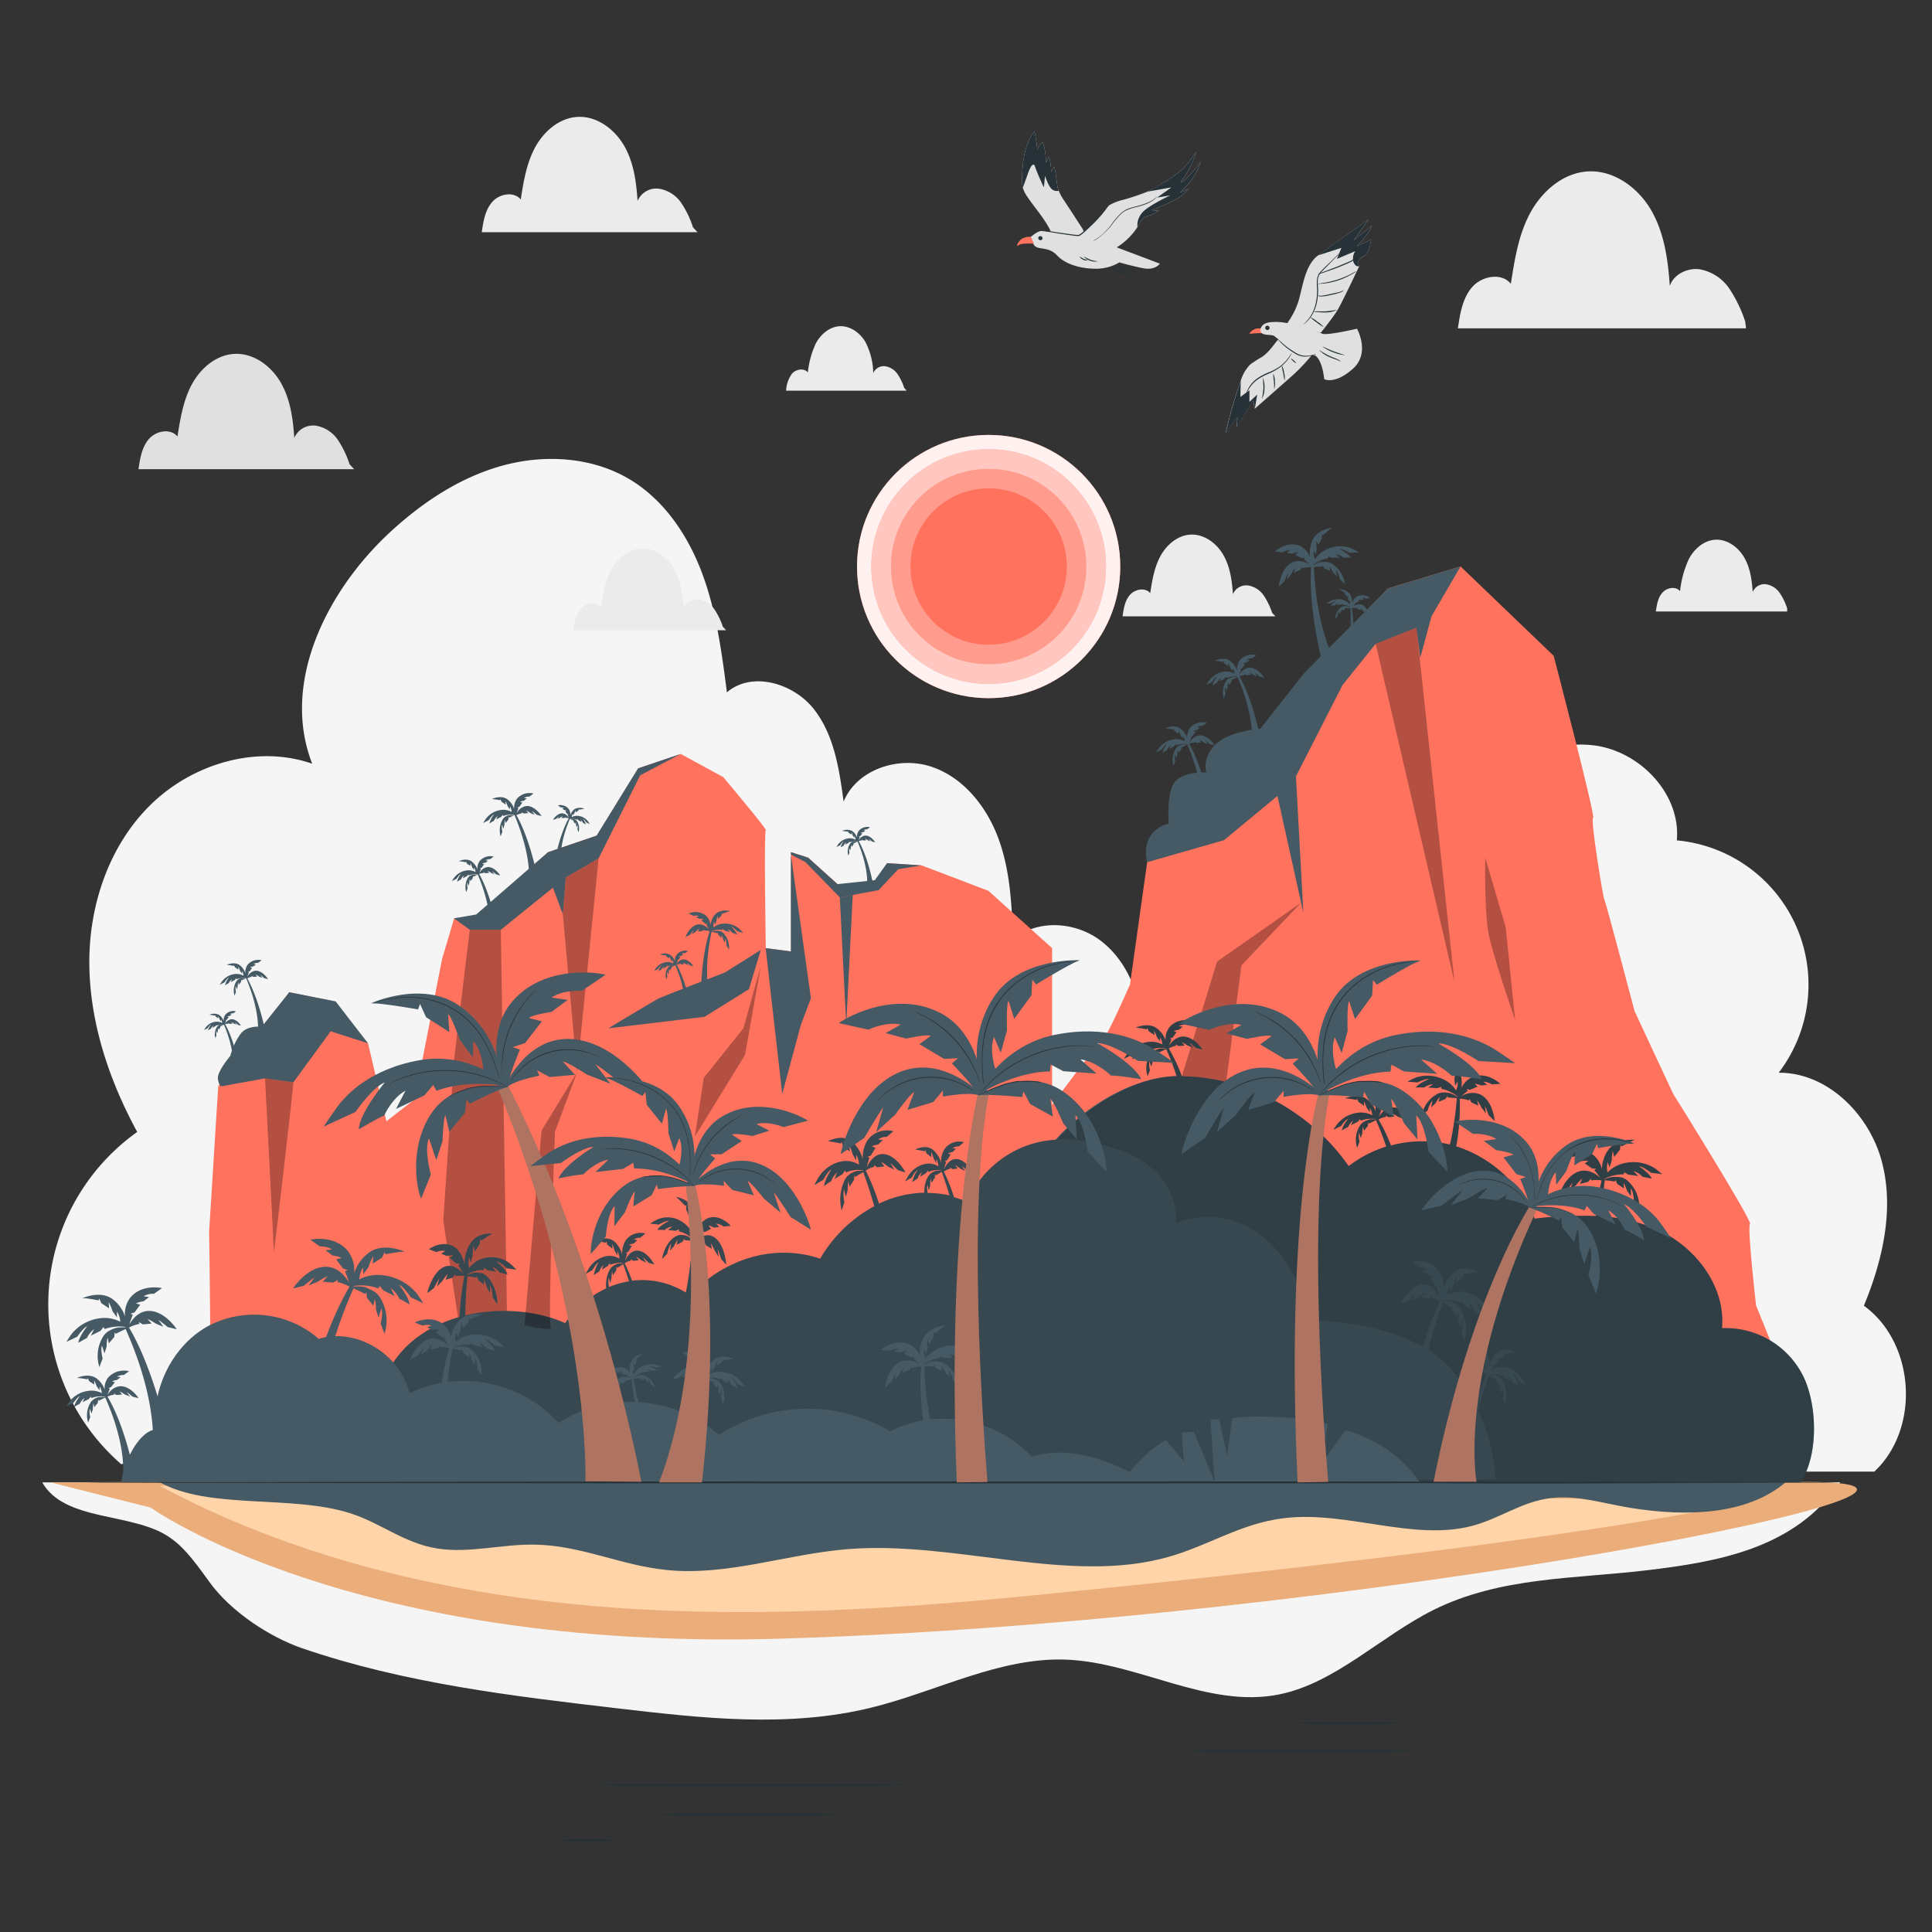 <svg xmlns="http://www.w3.org/2000/svg" viewBox="0 0 500 500"><rect x="0" y="0" width="500" height="500" fill="#333333" stroke="none"/><g id="freepik--background-complete--inject-22"><path d="M10.93,383.64c5.79,10.21,23.17,7.71,32.74,14.07,3.34,2.22,5.76,5.05,10.45,11.6,5.66,7.91,15.91,14.44,24,17.23,26.6,9.12,54.33,12.38,81.88,15.6,21.83,2.55,44.05,5.07,65.54-.22,16.84-4.14,33.15-13.06,50.33-12.41,18.67.71,36.77,12.74,55.2,9,14.53-2.93,26.41-15.15,40-21.9,17.16-8.51,36.34-8,54.83-10.19s38.66-5.55,50.32-22.81Z" style="fill:#f5f5f5"></path><path d="M137.7,435.67c0,.06-1.21-.36-3.15-.93a59,59,0,0,0-15.55-2.4c-2,0-3.28,0-3.28-.06a3.56,3.56,0,0,1,.88-.12c.56-.06,1.38-.1,2.4-.12a47.57,47.57,0,0,1,15.64,2.41c1,.32,1.74.61,2.26.83A3.11,3.11,0,0,1,137.7,435.67Z" style="fill:#f5f5f5"></path><path d="M338.36,258a22,22,0,0,1,33.27-16.42c.28-12,3-24.26,10.07-33.93s19.05-16.28,30.93-14.73,22.42,12.64,21.33,24.57a37.5,37.5,0,0,1,26.36,60.13c12.7-.07,23.55,10.87,26.74,23.16s.16,25.4-4.69,37.14c13.27,9.61,14.66,31.74,2.71,42.93H348.88Z" style="fill:#f5f5f5"></path><path d="M329.22,158.59a18.21,18.21,0,0,0-2.14-4.44,6.11,6.11,0,0,0-4-2.62,3.73,3.73,0,0,0-4,2.24c-.24-3.52-.73-7.12-2.49-10.17s-5-5.45-8.56-5.24c-3.31.21-6.15,2.67-7.73,5.59s-2.12,6.28-2.63,9.56c-1.26-1.55-3.91-1.06-5.23.43s-1.64,3.59-1.92,5.56h39.55Z" style="fill:#ebebeb"></path><path d="M295.57,264.3c-.95-8.06-4.4-16.17-10.92-21s-16.42-5.45-22.51-.08c-.26-8.86-.68-17.89-3.75-26.22s-9.2-16-17.65-18.67-19.07.91-22.41,9.12c-1.14-8.43-2.46-17.32-7.76-24s-16-9.82-22.44-4.27c-1.35-10.35-2.72-20.81-6.34-30.6s-9.72-19-18.65-24.42c-9.67-5.86-21.87-6.66-32.79-3.74s-20.66,9.32-29,16.94C84.66,152.6,72.59,176.61,80.8,197.65c-14.33-5-31,0-41.84,10.64s-16,26.2-15.84,41.36,5.16,30,12.39,43.3a54.75,54.75,0,0,0-4.11,86L294,288.52C295.26,280.5,296.52,272.36,295.57,264.3Z" style="fill:#f5f5f5"></path><path d="M187.07,162.19a18.32,18.32,0,0,0-2.14-4.43,6.09,6.09,0,0,0-4-2.63,3.74,3.74,0,0,0-4,2.25c-.24-3.52-.73-7.12-2.49-10.17s-5-5.45-8.56-5.24c-3.31.21-6.15,2.67-7.73,5.59s-2.12,6.28-2.64,9.56c-1.25-1.55-3.91-1.06-5.22.43s-1.64,3.59-1.92,5.56h39.55Z" style="fill:#ebebeb"></path><path d="M451.66,83.22a35.27,35.27,0,0,0-4.12-8.54,11.79,11.79,0,0,0-7.75-5c-3.14-.38-6.63,1.31-7.65,4.31-.46-6.76-1.41-13.69-4.8-19.56s-9.69-10.48-16.45-10.06c-6.38.39-11.83,5.12-14.87,10.74S392,67.14,391,73.45c-2.41-3-7.52-2-10,.84s-3.16,6.9-3.69,10.68h74.56Z" style="fill:#ebebeb"></path><path d="M462.51,157.41a16.14,16.14,0,0,0-1.88-3.9,5.34,5.34,0,0,0-3.54-2.3,3.28,3.28,0,0,0-3.49,2c-.21-3.09-.64-6.25-2.19-8.93s-4.42-4.78-7.51-4.6c-2.91.18-5.4,2.34-6.78,4.91A25.91,25.91,0,0,0,434.8,153c-1.1-1.36-3.43-.93-4.58.38s-1.44,3.15-1.69,4.88h34Z" style="fill:#ebebeb"></path><path d="M179.34,58.82a25,25,0,0,0-3-6.26,8.61,8.61,0,0,0-5.68-3.7A5.27,5.27,0,0,0,165,52c-.33-5-1-10.05-3.52-14.36s-7.12-7.69-12.08-7.38c-4.68.28-8.68,3.76-10.91,7.88s-3,8.86-3.72,13.49c-1.78-2.17-5.52-1.49-7.37.62s-2.32,5.06-2.72,7.84h55.83Z" style="fill:#ebebeb"></path><path d="M234,100.36a14.39,14.39,0,0,0-1.69-3.51,4.8,4.8,0,0,0-3.18-2.06A2.94,2.94,0,0,0,226,96.56a18.41,18.41,0,0,0-2-8c-1.38-2.41-4-4.3-6.75-4.13-2.61.16-4.85,2.1-6.1,4.41a23.48,23.48,0,0,0-2.08,7.54c-1-1.22-3.08-.84-4.12.34a8.24,8.24,0,0,0-1.51,4.39h31.2Z" style="fill:#ebebeb"></path><path d="M90.46,120.14a25.2,25.2,0,0,0-3-6.27,8.63,8.63,0,0,0-5.68-3.7,5.29,5.29,0,0,0-5.62,3.17c-.34-5-1-10-3.52-14.36s-7.12-7.69-12.08-7.39c-4.68.29-8.69,3.76-10.91,7.89s-3,8.86-3.72,13.49c-1.78-2.18-5.52-1.5-7.37.62s-2.32,5.06-2.72,7.84H91.65Z" style="fill:#e0e0e0"></path></g><g id="freepik--Sea--inject-22"><path d="M240.88,461.91c0,.15-20.84.26-46.54.26s-46.54-.11-46.54-.26,20.83-.26,46.54-.26S240.88,461.77,240.88,461.91Z" style="fill:#263238"></path><path d="M219.4,469.52c0,.15-11.42.26-25.51.26s-25.51-.11-25.51-.26,11.42-.26,25.51-.26S219.4,469.38,219.4,469.52Z" style="fill:#263238"></path><path d="M160.33,476.23a64.75,64.75,0,0,1-8.28.26,64.75,64.75,0,0,1-8.28-.26,67,67,0,0,1,8.28-.26A67,67,0,0,1,160.33,476.23Z" style="fill:#263238"></path><path d="M363.73,445.89c0,.14-6.51.26-14.54.26s-14.55-.12-14.55-.26,6.51-.26,14.55-.26S363.73,445.74,363.73,445.89Z" style="fill:#263238"></path><path d="M368.76,453.12c0,.15-14.61.26-32.62.26s-32.63-.11-32.63-.26,14.6-.26,32.63-.26S368.76,453,368.76,453.12Z" style="fill:#263238"></path></g><g id="freepik--Birds--inject-22"><path d="M294.19,71.78a4.25,4.25,0,0,1-1.11-.23c-.68-.19-1.62-.47-2.63-.82s-1.92-.72-2.57-1a3.82,3.82,0,0,1-1-.52,6.3,6.3,0,0,1,1.09.34l2.59.91,2.59.9A5.75,5.75,0,0,1,294.19,71.78Z" style="fill:#263238"></path><path d="M295.12,70.83a4.64,4.64,0,0,1-1.12-.24c-.68-.18-1.61-.46-2.63-.82s-1.92-.71-2.57-1a5.14,5.14,0,0,1-1-.51,5.44,5.44,0,0,1,1.09.33l2.59.92,2.59.89A4.88,4.88,0,0,1,295.12,70.83Z" style="fill:#263238"></path><path d="M266.29,61.77s1.7-1.78,3.07-2S282,61.36,282,61.36l18.17,6.87S299,70,296,69.44s-6.3-1.54-6.3-1.54a11.82,11.82,0,0,1-6,1.65c-3.4,0-7.68-.84-10.18-3.5s-5.55-.92-6.17-3.19A1.41,1.41,0,0,0,266.29,61.77Z" style="fill:#e0e0e0"></path><path d="M310.75,41.77A36.07,36.07,0,0,1,307,46.26a2.39,2.39,0,0,1-1.51.89,23.1,23.1,0,0,0,4.08-7.89c-.58.87-1.19,1.73-1.84,2.55a20.16,20.16,0,0,1-1.55,1.78,26.54,26.54,0,0,1-5,3.63A31,31,0,0,1,297,49.59a64.59,64.59,0,0,1-6.3,2.12,13,13,0,0,0-3.59,1.39,6,6,0,0,0-1,1.18,27.4,27.4,0,0,1-9.54,8.13l5.85,2.88a10.46,10.46,0,0,0,7.4-1.8A17.43,17.43,0,0,0,295,57.72a3.92,3.92,0,0,1,1.16-1.47,6.13,6.13,0,0,1,1.47-.53,5.54,5.54,0,0,0,2.28-1.36,2.81,2.81,0,0,1-1.79,0A46.67,46.67,0,0,0,303.49,52a11.23,11.23,0,0,0,4.3-3.36,5.23,5.23,0,0,1-2.4,1.1A16.66,16.66,0,0,0,310.75,41.77Z" style="fill:#e0e0e0"></path><path d="M269.26,61.2a.33.33,0,0,0-.37,0,.43.43,0,0,0-.18.33.57.57,0,0,0,.37.61.56.56,0,0,0,.66-.24.53.53,0,0,0-.15-.68,1,1,0,0,0-.49-.15" style="fill:#263238"></path><path d="M266.79,61.3a3.85,3.85,0,0,0-2.53.64c-.85.78-1.14,1.58-1,1.67s.38-.45,1.71-.55a22.94,22.94,0,0,1,2.61,0Z" style="fill:#FF725E"></path><path d="M280.24,59.33q-2.37-3.66-4.76-7.31A13.14,13.14,0,0,1,274,49.37c-.73-2-.49-4.21-1.21-6.19l-.76,1.33a14.16,14.16,0,0,0-.54-3.89c-.28.51-.57,1-.85,1.54a13.54,13.54,0,0,0-.8-5.32,3.41,3.41,0,0,0-1.38,2A32.09,32.09,0,0,0,267.7,34c-2.55,3.39-3.1,7.86-3.19,12.11a8.88,8.88,0,0,0,.19,2.47A8.24,8.24,0,0,0,265.93,51c2.19,3.27,5,6.18,6.42,9.85L281.78,63A36.39,36.39,0,0,1,280.24,59.33Z" style="fill:#e0e0e0"></path><path d="M281.87,63l-.09,0S281.85,63,281.87,63Z" style="fill:#e0e0e0"></path><path d="M295,57.72a3.92,3.92,0,0,1,1.16-1.47,6.13,6.13,0,0,1,1.47-.53,5.54,5.54,0,0,0,2.28-1.36,2.81,2.81,0,0,1-1.79,0A46.67,46.67,0,0,0,303.49,52a11.23,11.23,0,0,0,4.3-3.36,5.23,5.23,0,0,1-2.4,1.1,16.66,16.66,0,0,0,5.36-8A36.07,36.07,0,0,1,307,46.26a2.39,2.39,0,0,1-1.51.89,23.1,23.1,0,0,0,4.08-7.89c-.58.87-1.19,1.73-1.84,2.55a20.16,20.16,0,0,1-1.55,1.78,26.54,26.54,0,0,1-5,3.63c-1.36.83-2.73,1.66-4.15,2.37l6.12-1.09-3.68,2.63,3.43-.58s-6.11,2.82-7.47,4.69a5,5,0,0,0-1.07,3.53Z" style="fill:#263238"></path><path d="M274,49.37c-.73-2-.49-4.21-1.21-6.19l-.76,1.33a14.16,14.16,0,0,0-.54-3.89c-.28.51-.57,1-.85,1.54a13.54,13.54,0,0,0-.8-5.32,3.41,3.41,0,0,0-1.38,2A32.09,32.09,0,0,0,267.7,34c-2.55,3.39-3.1,7.86-3.19,12.11a8.88,8.88,0,0,0,.19,2.47l1.17-3.21s1.33-4.24,2-2.24,2.28,5.37,2.28,5.37l.31-3s.94,3,1.89,3.56A2,2,0,0,0,274,49.37Z" style="fill:#263238"></path><path d="M286.7,53.49a0,0,0,0,1,0,0s0,0,0,0a.92.92,0,0,1-.11.15c-.09.13-.24.31-.43.54-.38.46-.94,1.12-1.65,1.92s-1.58,1.75-2.58,2.75c-.5.5-1,1-1.64,1.52a4.84,4.84,0,0,1-1,.69,2.16,2.16,0,0,1-.66,0c-.2,0-.41,0-.61-.06-3.26-.39-6.17-.95-8.28-1.21a2.24,2.24,0,0,0-1.34.29,7.23,7.23,0,0,0-.91.59c-.47.36-.71.59-.72.58s0-.08.15-.19a5.26,5.26,0,0,1,.51-.47,5.14,5.14,0,0,1,.9-.64,2.28,2.28,0,0,1,1.42-.35c2.14.22,5.06.75,8.3,1.14l.6.05a2.33,2.33,0,0,0,.53,0,5.27,5.27,0,0,0,.94-.65c.58-.48,1.12-1,1.62-1.49,1-1,1.89-1.92,2.62-2.7l1.72-1.87c.18-.2.33-.37.46-.5l.13-.13s0,0,0,0Z" style="fill:#263238"></path><path d="M299.48,50.87a1.11,1.11,0,0,1-.13.17c-.09.1-.24.24-.44.42A8,8,0,0,1,297,52.64a18.91,18.91,0,0,1-3.12,1,14.84,14.84,0,0,0-1.84.56,6,6,0,0,0-1.73,1,21.46,21.46,0,0,0-2.59,3,13.86,13.86,0,0,1-2.27,2.39A13,13,0,0,1,283.66,62l-.53.29-.2.07a7.35,7.35,0,0,1,.68-.45,14.94,14.94,0,0,0,3.95-3.72,19.3,19.3,0,0,1,2.61-3.07A6.14,6.14,0,0,1,292,54a15.48,15.48,0,0,1,1.87-.55,21.74,21.74,0,0,0,3.11-1,9.42,9.42,0,0,0,1.9-1.09C299.26,51.06,299.46,50.85,299.48,50.87Z" style="fill:#263238"></path><path d="M281.49,67.34a1.45,1.45,0,0,1-1.18-.13c-.62-.27-.94-.76-.88-.79s.43.3,1,.55S281.49,67.26,281.49,67.34Z" style="fill:#263238"></path><path d="M284.06,67.65a4,4,0,0,1-3.64-1.32,16.91,16.91,0,0,0,1.74.87C283.17,67.57,284.06,67.57,284.06,67.65Z" style="fill:#263238"></path><path d="M326.37,85a4.71,4.71,0,0,0-1.31.07,3.14,3.14,0,0,0-1.74,1.27,2.09,2.09,0,0,0,.66,0,16.91,16.91,0,0,1,2.66-.1,1.63,1.63,0,0,0-.27-1.25" style="fill:#FF725E"></path><path d="M341.14,88.54a52,52,0,0,1-8.95-2.21c-2,1.87-3.27,4.43-5.51,6a30.46,30.46,0,0,0-3.12,2,10.08,10.08,0,0,0-2.5,4.38A115.09,115.09,0,0,0,317.21,112l3-4-.11,2.41,4.2-6.8.41,2.19,9.65-8.5a48.85,48.85,0,0,0,4.92-5.13Z" style="fill:#e0e0e0"></path><path d="M332.93,83.91a20,20,0,0,0,2.83-5.14c1.26-3.25,1.63-10,5.38-12.68s13.07-9.33,13.07-9.33l-3.88,5.45,4.72-3.77a17.67,17.67,0,0,1-4,5.34l3.8-1.78s-.47,4.09-2.19,4.37a9.22,9.22,0,0,0-1.32,1.54l.42,1s-4.52,9.59-5.71,11.51-4.25,5.71-4.25,5.71Z" style="fill:#e0e0e0"></path><path d="M326.22,85.26c0-.13.21-1.81,2.95-1.9a13.84,13.84,0,0,1,4,.28s7.83,2.08,8.95,2.69,9.06-1.26,9.06-1.26,3.59,6.3-1.12,10.43-7.36,2.62-7.36,2.62-.4-4.94-2.42-6.19a16.53,16.53,0,0,1-5.16-.85c-1.65-.81-4.75-3.73-5.38-4.13s-2.42-.16-3-.62A1,1,0,0,1,326.22,85.26Z" style="fill:#e0e0e0"></path><path d="M328.56,84.86a.55.55,0,0,1-.55.55.56.56,0,1,1,.55-.55Z" style="fill:#263238"></path><path d="M351.77,68.9l-.42-1a9.22,9.22,0,0,1,1.32-1.54c1.72-.28,2.19-4.37,2.19-4.37l-3.8,1.78a17.67,17.67,0,0,0,4-5.34l-4.72,3.77,3.88-5.45s-9.33,6.6-13.07,9.33l6-1.93L346,67l4.74-2a3.36,3.36,0,0,0-.46,2.83C350.84,69.23,351.77,68.9,351.77,68.9Z" style="fill:#263238"></path><path d="M324.75,105.82l-.41-2.19-4.2,6.8.11-2.41-3,4a115.09,115.09,0,0,1,3.85-13.36l-.08,4.06,2.34-1.71V104l2-1.88Z" style="fill:#263238"></path><path d="M347,93.63s-.31-.19-.83-.42-1.3-.44-2.11-.82a7.77,7.77,0,0,1-2.67-1.8c0-.06,1.18.83,2.78,1.56.79.37,1.56.6,2.08.89A1.79,1.79,0,0,1,347,93.63Z" style="fill:#263238"></path><path d="M348,91.91a10,10,0,0,1-3-.77,9.64,9.64,0,0,1-2.75-1.47c0-.07,1.25.61,2.84,1.22S348,91.83,348,91.91Z" style="fill:#263238"></path><path d="M340.61,91.65a1.66,1.66,0,0,1-.43.18,9.38,9.38,0,0,1-1.22.33,4.91,4.91,0,0,1-4-.78,17.77,17.77,0,0,1-3.31-2.53c-.38-.37-.67-.69-.87-.92s-.28-.36-.27-.38.48.46,1.27,1.16a21.06,21.06,0,0,0,3.32,2.44,5.66,5.66,0,0,0,2,.86,6.12,6.12,0,0,0,1.83,0C340,91.8,340.6,91.6,340.61,91.65Z" style="fill:#263238"></path><path d="M346.68,65.54a5.91,5.91,0,0,1-.57.64l-1.64,1.68c-.68.71-1.54,1.54-2.43,2.47a3.63,3.63,0,0,0-.94,1.72,9.11,9.11,0,0,0,0,2.16,15.47,15.47,0,0,1-.33,4.27,10.61,10.61,0,0,1-1.32,3.23,8.12,8.12,0,0,1-1.52,1.8,4.49,4.49,0,0,1-.5.4l-.2.12a10.48,10.48,0,0,0,2.06-2.42,10.73,10.73,0,0,0,1.24-3.19,15.68,15.68,0,0,0,.3-4.19,9.21,9.21,0,0,1,.06-2.23,3.66,3.66,0,0,1,1-1.83c.92-1,1.77-1.75,2.48-2.44L346,66.11A6.48,6.48,0,0,1,346.68,65.54Z" style="fill:#263238"></path><path d="M351.1,70.14a1.52,1.52,0,0,1-.34.27,10.22,10.22,0,0,1-1,.62,18.73,18.73,0,0,1-3.55,1.57,19.15,19.15,0,0,1-3.79.8c-.49,0-.89.07-1.17.07a1.11,1.11,0,0,1-.43,0s.61-.09,1.58-.24a23.33,23.33,0,0,0,7.27-2.34A14.21,14.21,0,0,1,351.1,70.14Z" style="fill:#263238"></path><path d="M351.3,66.28a1.24,1.24,0,0,1-.23.39,3.64,3.64,0,0,1-.94.8,11.21,11.21,0,0,1-1.63.82c-.63.28-1.32.57-2.06.86-1.47.58-2.81,1-3.8,1.38A11.69,11.69,0,0,1,341,71a10.07,10.07,0,0,1,1.54-.65l3.77-1.45,2-.83a15.07,15.07,0,0,0,1.63-.76A4.92,4.92,0,0,0,351.3,66.28Z" style="fill:#263238"></path><path d="M347.78,75.07a1.77,1.77,0,0,1-.86.61,18.06,18.06,0,0,1-2.43.64,11.83,11.83,0,0,1-2.49.41,1.57,1.57,0,0,1-1-.26,6.47,6.47,0,0,0,1,.07,18.06,18.06,0,0,0,2.44-.48c.95-.22,1.83-.36,2.42-.56A7.1,7.1,0,0,0,347.78,75.07Z" style="fill:#263238"></path><path d="M322.41,102.16a3,3,0,0,1,.18-.63,7.94,7.94,0,0,1,.83-1.59A8.07,8.07,0,0,1,325.27,98a15.19,15.19,0,0,1,2.86-1.55A14.94,14.94,0,0,0,331,95a10.91,10.91,0,0,0,1.93-1.76,21.24,21.24,0,0,0,1.42-2,2.8,2.8,0,0,1-.27.6,9.14,9.14,0,0,1-1,1.48,10.74,10.74,0,0,1-1.93,1.84,15.47,15.47,0,0,1-2.86,1.56,15.25,15.25,0,0,0-2.82,1.5,8.17,8.17,0,0,0-1.84,1.83A11.87,11.87,0,0,0,322.41,102.16Z" style="fill:#263238"></path><path d="M326.57,103.27a24.56,24.56,0,0,0,.4-2.78,23.69,23.69,0,0,0-.19-2.81,5.82,5.82,0,0,1,.46,2.82A5.75,5.75,0,0,1,326.57,103.27Z" style="fill:#263238"></path><path d="M329.78,100.66c-.07,0,0-.92-.1-2a17.14,17.14,0,0,1-.17-2,5.09,5.09,0,0,1,.43,2A5,5,0,0,1,329.78,100.66Z" style="fill:#263238"></path><path d="M332.46,98.5a17.93,17.93,0,0,1-.38-2,15,15,0,0,1-.41-2,5.34,5.34,0,0,1,.67,2A5.18,5.18,0,0,1,332.46,98.5Z" style="fill:#263238"></path><path d="M335.45,94c-.05,0-.39-.17-.76-.5s-.63-.64-.58-.7.39.17.76.5S335.5,94,335.45,94Z" style="fill:#263238"></path><path d="M342.6,84.64a9,9,0,0,1-1.82-1.18,9.16,9.16,0,0,1-1.67-1.38,8.57,8.57,0,0,1,1.83,1.17A8.68,8.68,0,0,1,342.6,84.64Z" style="fill:#263238"></path><path d="M346.06,80.17a6.41,6.41,0,0,1-3,.69,21,21,0,0,1-2.17-.1,4.28,4.28,0,0,1-.89-.08,2.44,2.44,0,0,1,.9-.11c.56,0,1.32.05,2.16,0A24.22,24.22,0,0,0,346.06,80.17Z" style="fill:#263238"></path></g><g id="freepik--Sun--inject-22"><circle cx="255.86" cy="146.62" r="34.06" style="fill:#FF725E"></circle><g style="opacity:0.9"><circle cx="255.86" cy="146.62" r="34.06" style="fill:#fff"></circle></g><circle cx="255.86" cy="146.62" r="30.37" transform="translate(-28.73 223.86) rotate(-45)" style="fill:#FF725E"></circle><g style="opacity:0.6"><circle cx="255.86" cy="146.62" r="30.37" transform="translate(-28.73 223.86) rotate(-45)" style="fill:#fff"></circle></g><circle cx="255.86" cy="146.62" r="25.27" style="fill:#FF725E"></circle><g style="opacity:0.3"><circle cx="255.86" cy="146.62" r="25.27" style="fill:#fff"></circle></g><circle cx="255.86" cy="146.62" r="20.24" style="fill:#FF725E"></circle></g><g id="freepik--Island--inject-22"><path d="M464.47,383.53s-315.55-.71-451.38.11L39,390.17s51.71,37.17,162.77,33.92C349.63,419.75,537,382.5,464.47,383.53Z" style="fill:#ebae7b"></path><path d="M41.33,384.53c33.79,18.09,71.79,27.4,110,30.9s76.64,1.35,114.79-2.43c49.84-4.93,139.16-14.28,188.14-24.71Z" style="fill:#ffd4a8"></path><path d="M54.82,383.5H41.17c12.78,7.29,34,3.27,49.35,8.09,8.06,2.53,13.92,7.76,22.63,9.16,8.23,1.31,16.76-1.16,25.24-1,11.91.17,22.3,5.36,34.07,6.56,15.84,1.62,31.11-4.14,47-5.4,27.84-2.21,57.36,9.31,83,2,10.31-2.92,18.7-8.66,29.77-10,16.2-2,33.43,6,48.7,2,7.32-1.91,12.88-6.36,20.66-7.23,6.81-.76,13.46,1.43,20.16,2.52,15.57,2.54,30.56,1.63,40.33-6.54Z" style="fill:#455a64"></path><path d="M59.13,264.94l-.06-.17.36.22.75-.07-.36-.42a3.51,3.51,0,0,1,.71.41l.68.29-.44-.62a10,10,0,0,1,.8.65l.78.19c-.24-.4-1.24-1.7-2.46-1.65A2.1,2.1,0,0,0,58.26,265a9.28,9.28,0,0,1,.3-.88l-.21-.08.36-.13.49-.7-.38-.1c.07-.1.67-.2.67-.2l.47-.38-.47-.07a1.46,1.46,0,0,1,.88-.22l.7-.52a2.77,2.77,0,0,0-2.73.85,2.53,2.53,0,0,0-.47,1.7,3.22,3.22,0,0,0-1.08-1.56,2.74,2.74,0,0,0-2.6-.07h.1a12.44,12.44,0,0,1,1.28.19l.06-.17.18.42.68.47,0-.57a4,4,0,0,1,.34.82l.38.56,0-.52a1.75,1.75,0,0,1,.29.92,2.87,2.87,0,0,0-1.87-.31,3.74,3.74,0,0,0-2.3,1.33c-.15.19-.52.8-.52.8l.93-.47s.52-.81.86-.94a4,4,0,0,0-.76,1.5,6,6,0,0,1,.74-.44,1.91,1.91,0,0,1,.63-.8l-.28.58.84-.43.26-.33.09.18a3.51,3.51,0,0,1,1.8-.19l0,0h-.48l-.18,0-.18,0-.09,0-.08,0-.13.05-.27.14,0,0,0,0h0a1.69,1.69,0,0,0-.4.4,3.52,3.52,0,0,0-.37,2.84l.29-.78a2.55,2.55,0,0,1-.06-1.16l.22.7.18-.61a4.34,4.34,0,0,1,.08-.82l.12.52.46-.61,0-.42.09.14s.5-.28.85-.44c3,7.13,2.3,11.33,2.3,11.33l1.65-.19c-1.33-7.21-3.36-10.77-3.66-11.26A2.91,2.91,0,0,1,59.13,264.94Zm-1.09.34Z" style="fill:#455a64"></path><path d="M147.2,211.79c-.3.49-2.33,4.05-3.65,11.26l1.64.19s-.74-4.2,2.3-11.33c.35.16.85.44.85.44l.09-.15,0,.43.47.61.11-.52a4.34,4.34,0,0,1,.08.82l.19.61.21-.7a2.57,2.57,0,0,1-.06,1.16l.29.77a3.46,3.46,0,0,0-.37-2.83,1.38,1.38,0,0,0-.4-.4h0l0,0,0,0-.27-.14-.13-.05-.08,0-.09,0-.18,0-.18,0h-.48l0,0a3.48,3.48,0,0,1,1.8.19l.1-.19.25.34.84.43-.28-.58a1.91,1.91,0,0,1,.63.8,6,6,0,0,1,.74.44,4,4,0,0,0-.76-1.5c.35.13.86.94.86.94l.93.47s-.37-.61-.52-.8a3.74,3.74,0,0,0-2.3-1.33,3,3,0,0,0-1.87.3,1.84,1.84,0,0,1,.29-.91l0,.52.38-.56a4,4,0,0,1,.34-.82l0,.57.68-.47.18-.42.06.17s.92-.18,1.29-.2h.09a2.74,2.74,0,0,0-2.6.07,3.24,3.24,0,0,0-1.08,1.56,2.48,2.48,0,0,0-.47-1.7,2.77,2.77,0,0,0-2.73-.85l.7.52a1.54,1.54,0,0,1,.89.21l-.48.08.48.38s.59.1.66.2l-.38.1.49.7.37.13-.22.08a9.28,9.28,0,0,1,.3.88,2.1,2.1,0,0,0-1.63-1.22c-1.22-.06-2.22,1.25-2.46,1.65l.78-.19a10,10,0,0,1,.8-.65l-.44.62.68-.29s.6-.43.71-.41l-.36.42.75.07.37-.22-.07.17A2.91,2.91,0,0,1,147.2,211.79Zm.18,0h0Z" style="fill:#455a64"></path><path d="M65.17,252.77l-.08-.23.48.29,1-.1-.46-.55a5.19,5.19,0,0,1,.93.55l.89.37-.57-.81c.24.15,1,.85,1,.85l1,.26c-.31-.53-1.63-2.25-3.24-2.18A2.81,2.81,0,0,0,64,252.84c.14-.51.4-1.17.4-1.17l-.28-.11.48-.17.64-.91-.49-.14c.09-.13.87-.26.87-.26l.62-.5-.62-.1a2,2,0,0,1,1.17-.29l.92-.67a3.65,3.65,0,0,0-3.6,1.11,3.33,3.33,0,0,0-.62,2.24,4.22,4.22,0,0,0-1.42-2.06c-1.43-1.08-3.42-.09-3.42-.09h.13c.48,0,1.69.26,1.69.26l.08-.23.23.55.9.63,0-.76a5.32,5.32,0,0,1,.45,1.08l.5.74,0-.69a2.39,2.39,0,0,1,.39,1.21,3.8,3.8,0,0,0-2.47-.4,4.89,4.89,0,0,0-3,1.75c-.2.24-.68,1-.68,1l1.22-.62s.67-1.07,1.13-1.24a5.43,5.43,0,0,0-1,2,8.2,8.2,0,0,1,1-.58,2.54,2.54,0,0,1,.83-1l-.36.76,1.1-.57.33-.44.13.25a4.59,4.59,0,0,1,2.36-.25l0,0H63l-.24,0-.24,0-.11,0-.11,0-.17.07a1.51,1.51,0,0,0-.36.18l0,0-.06,0h0a2.27,2.27,0,0,0-.53.54,4.57,4.57,0,0,0-.48,3.72l.37-1a3.49,3.49,0,0,1-.07-1.52l.28.92.24-.8a5.81,5.81,0,0,1,.11-1.09l.15.69.61-.8.06-.56.12.19s.66-.37,1.11-.57c4,9.38,3,14.9,3,14.9l2.17-.25C67,258.54,64.37,253.86,64,253.21A3.88,3.88,0,0,1,65.17,252.77Zm-1.43.44h0Z" style="fill:#455a64"></path><path d="M125.21,225.93l-.08-.22.48.28,1-.09-.46-.55a4.39,4.39,0,0,1,.93.54l.89.38-.57-.81c.24.15,1.05.85,1.05.85l1,.26c-.32-.54-1.64-2.25-3.25-2.18a2.78,2.78,0,0,0-2.14,1.61,11.4,11.4,0,0,1,.39-1.16l-.28-.11.48-.17.65-.91-.5-.14c.09-.13.87-.26.87-.26l.63-.51-.63-.09a2,2,0,0,1,1.17-.29l.92-.68a3.69,3.69,0,0,0-3.6,1.12,3.31,3.31,0,0,0-.61,2.24,4.2,4.2,0,0,0-1.43-2.06c-1.42-1.08-3.41-.09-3.41-.09h.12c.48,0,1.69.26,1.69.26l.08-.23.23.56.9.62,0-.75a5.26,5.26,0,0,1,.45,1.07l.5.74,0-.68a2.36,2.36,0,0,1,.39,1.2,3.79,3.79,0,0,0-2.46-.39,4.88,4.88,0,0,0-3,1.75c-.2.24-.68,1-.68,1l1.22-.61s.68-1.07,1.13-1.24a5.32,5.32,0,0,0-1,2,8.77,8.77,0,0,1,1-.58,2.48,2.48,0,0,1,.82-1.05l-.36.77,1.1-.58.34-.43.12.25a4.49,4.49,0,0,1,2.37-.25l0,.05a3.11,3.11,0,0,0-.53,0H123a1,1,0,0,0-.24,0l-.24,0-.11,0-.11,0-.17.07a3,3,0,0,0-.36.18l-.05,0-.06,0,0,0h0a2.42,2.42,0,0,0-.53.53,4.59,4.59,0,0,0-.48,3.73l.38-1a3.49,3.49,0,0,1-.08-1.53l.28.92.24-.79a5.16,5.16,0,0,1,.12-1.09l.15.69.6-.8.06-.57.12.19s.66-.36,1.12-.57c4,9.38,3,14.91,3,14.91l2.16-.26c-1.75-9.48-4.42-14.16-4.81-14.81A3.86,3.86,0,0,1,125.21,225.93Zm-1.43.45h0v0Z" style="fill:#455a64"></path><path d="M135.08,210.47l-.1-.26.58.33,1.17-.11-.56-.66a5.43,5.43,0,0,1,1.12.65l1.06.46-.68-1c.29.18,1.25,1,1.25,1l1.23.31c-.38-.64-2-2.69-3.87-2.6a3.3,3.3,0,0,0-2.57,1.93,14.26,14.26,0,0,1,.47-1.4l-.33-.12.57-.21.77-1.09-.59-.17a3.48,3.48,0,0,1,1-.31l.74-.6-.74-.11a2.35,2.35,0,0,1,1.4-.35l1.09-.8a4.35,4.35,0,0,0-4.29,1.33,4,4,0,0,0-.74,2.67,5.08,5.08,0,0,0-1.7-2.46c-1.71-1.29-4.08-.11-4.08-.11h.15a20,20,0,0,1,2,.31l.09-.28.28.67,1.08.74-.06-.89a5.91,5.91,0,0,1,.54,1.28l.6.88,0-.82a2.93,2.93,0,0,1,.46,1.44,4.54,4.54,0,0,0-2.95-.47,5.87,5.87,0,0,0-3.61,2.09c-.24.29-.82,1.25-.82,1.25l1.46-.74s.81-1.27,1.35-1.48a6.59,6.59,0,0,0-1.2,2.36,12.18,12.18,0,0,1,1.17-.69,3,3,0,0,1,1-1.25l-.43.91,1.31-.69.41-.52.15.3a5.49,5.49,0,0,1,2.82-.3l.05.06c-.17,0-.39,0-.64,0h-.11l-.29,0-.28.05-.14,0-.12,0-.21.08a4.25,4.25,0,0,0-.43.21l-.06,0-.07.05,0,0h0a2.51,2.51,0,0,0-.63.63,5.47,5.47,0,0,0-.58,4.46l.45-1.22a4.12,4.12,0,0,1-.09-1.82l.33,1.1.29-1a6,6,0,0,1,.14-1.3l.18.82.72-.95.07-.67.14.22s.79-.43,1.34-.68C138,222.41,136.82,229,136.82,229l2.58-.31c-2.09-11.33-5.28-16.92-5.75-17.7A4.67,4.67,0,0,1,135.08,210.47Zm-1.71.54h0Z" style="fill:#455a64"></path><path d="M223.1,217.48l-.06-.17.38.22.79-.07-.37-.45a4.13,4.13,0,0,1,.74.44l.71.3-.46-.65c.2.12.84.68.84.68l.82.21c-.25-.43-1.3-1.8-2.59-1.74a2.21,2.21,0,0,0-1.71,1.29c.11-.41.31-.93.31-.93l-.22-.09.38-.13.52-.73-.4-.11c.08-.11.7-.21.7-.21l.5-.4-.5-.08a1.57,1.57,0,0,1,.93-.23l.73-.54a2.92,2.92,0,0,0-2.87.89,2.73,2.73,0,0,0-.49,1.79,3.35,3.35,0,0,0-1.13-1.64,2.86,2.86,0,0,0-2.73-.08h.1a13,13,0,0,1,1.35.2l.06-.18.19.45.72.49,0-.6a4.42,4.42,0,0,1,.36.86l.4.59,0-.54a1.93,1.93,0,0,1,.31,1,3,3,0,0,0-2-.32,3.87,3.87,0,0,0-2.41,1.4c-.16.19-.55.83-.55.83l1-.49s.54-.85.9-1a4.22,4.22,0,0,0-.8,1.57,6.08,6.08,0,0,1,.78-.45A1.92,1.92,0,0,1,219,218l-.29.61.88-.46.27-.35.1.2a3.58,3.58,0,0,1,1.88-.2l0,0a3.07,3.07,0,0,0-.43,0h-.07l-.2,0-.19,0-.09,0-.08,0-.14.05-.29.15,0,0,0,0h0a1.72,1.72,0,0,0-.42.43,3.59,3.59,0,0,0-.38,3l.29-.81a2.83,2.83,0,0,1-.06-1.22l.23.74.19-.64a4.21,4.21,0,0,1,.09-.87l.12.55.48-.64.05-.45.1.15s.52-.29.89-.45c3.19,7.49,2.42,11.9,2.42,11.9l1.72-.21c-1.39-7.57-3.53-11.3-3.84-11.82A3,3,0,0,1,223.1,217.48Zm-1.14.36Z" style="fill:#455a64"></path><path d="M309.27,192.17l-.1-.26.58.33,1.17-.11-.55-.66a5.61,5.61,0,0,1,1.11.65l1.07.46-.69-1c.29.18,1.26,1,1.26,1l1.23.31c-.38-.64-2-2.69-3.88-2.6a3.33,3.33,0,0,0-2.57,1.92c.16-.61.47-1.39.47-1.39l-.33-.13.57-.2.77-1.09-.59-.17c.11-.16,1-.31,1-.31l.75-.6-.75-.12a2.4,2.4,0,0,1,1.4-.34l1.1-.81a4.36,4.36,0,0,0-4.3,1.33,3.93,3.93,0,0,0-.74,2.68,5.06,5.06,0,0,0-1.71-2.46c-1.7-1.3-4.08-.11-4.08-.11h.15a20,20,0,0,1,2,.31l.09-.27.28.66,1.08.75-.05-.9a6.51,6.51,0,0,1,.54,1.29l.6.88,0-.82a2.83,2.83,0,0,1,.46,1.44,4.5,4.5,0,0,0-2.94-.47,5.87,5.87,0,0,0-3.62,2.09c-.24.29-.82,1.25-.82,1.25l1.46-.74s.81-1.27,1.36-1.48a6.57,6.57,0,0,0-1.21,2.36,12.18,12.18,0,0,1,1.17-.69,3,3,0,0,1,1-1.25l-.43.91,1.32-.69.4-.52.15.3a5.42,5.42,0,0,1,2.83-.3l0,.06h-.75l-.29,0-.29.05-.13,0-.12.05a1.31,1.31,0,0,0-.21.08,3.42,3.42,0,0,0-.43.21l-.06,0-.08.05,0,0h0a2.56,2.56,0,0,0-.63.64,5.42,5.42,0,0,0-.57,4.46l.44-1.23a4.12,4.12,0,0,1-.09-1.82l.34,1.1.29-.95a6.71,6.71,0,0,1,.13-1.31l.18.83.73-1,.07-.67.14.22s.79-.43,1.33-.68c4.79,11.23,3.63,17.84,3.63,17.84l2.59-.31c-2.09-11.35-5.29-17-5.76-17.73A4.67,4.67,0,0,1,309.27,192.17Zm-1.71.54h0Z" style="fill:#455a64"></path><path d="M322.1,174.67l-.09-.26.57.33,1.18-.11-.56-.66a5.71,5.71,0,0,1,1.12.65l1.06.46-.68-1c.29.18,1.26,1,1.26,1l1.22.31c-.37-.64-2-2.69-3.88-2.6a3.34,3.34,0,0,0-2.57,1.92c.17-.61.47-1.39.47-1.39l-.33-.13.57-.2.78-1.09-.6-.17c.11-.16,1.05-.31,1.05-.31l.74-.6-.74-.12a2.37,2.37,0,0,1,1.39-.34l1.1-.81a4.36,4.36,0,0,0-4.3,1.33,4,4,0,0,0-.74,2.68,5,5,0,0,0-1.7-2.46c-1.71-1.3-4.09-.11-4.09-.11h.15a19.83,19.83,0,0,1,2,.31l.09-.27.28.66,1.07.75-.05-.9a6,6,0,0,1,.54,1.29l.6.88,0-.82a2.83,2.83,0,0,1,.46,1.44,4.54,4.54,0,0,0-2.95-.47A5.91,5.91,0,0,0,313,176c-.24.29-.82,1.25-.82,1.25l1.47-.73s.81-1.28,1.35-1.49a6.43,6.43,0,0,0-1.2,2.36,9.68,9.68,0,0,1,1.17-.68,3,3,0,0,1,1-1.26l-.43.91,1.32-.69.4-.52.15.3a5.42,5.42,0,0,1,2.83-.3l.05.06h-.75l-.29,0-.28.05-.14,0-.12.05-.2.08a3.55,3.55,0,0,0-.44.21l-.06,0-.07.05,0,0h0a2.43,2.43,0,0,0-.64.64,5.5,5.5,0,0,0-.57,4.46l.44-1.23a4.16,4.16,0,0,1-.08-1.82l.33,1.1.29-.95a6.1,6.1,0,0,1,.14-1.31l.18.83.72-1,.07-.67.14.22s.79-.43,1.34-.68c4.79,11.23,3.63,17.84,3.63,17.84l2.58-.31c-2.09-11.35-5.29-17-5.76-17.73A4.67,4.67,0,0,1,322.1,174.67Zm-1.71.54h0Z" style="fill:#455a64"></path><path d="M351.08,157.43v-.22l.32.41.86.27-.23-.64a5,5,0,0,1,.63.8l.64.63-.24-.89c.16.21.64,1.09.64,1.09l.79.59c-.11-.57-.72-2.49-2.1-3a2.34,2.34,0,0,0-2.3.61,10.77,10.77,0,0,1,.68-.85l-.2-.19.45,0,.82-.54-.38-.3a2.73,2.73,0,0,1,.82.09l.68-.2-.5-.3a1.78,1.78,0,0,1,1.08.17l1-.25a3.29,3.29,0,0,0-3.39-.33,2.84,2.84,0,0,0-1.19,1.68,4,4,0,0,0-.59-2.25,3.34,3.34,0,0,0-2.87-1.29h0l.05,0h0c.41.19,1.37.82,1.37.82l.13-.17,0,.55.58.85.19-.65a5.21,5.21,0,0,1,.06,1.07l.2.81.22-.58a2.11,2.11,0,0,1,0,1.16,3.63,3.63,0,0,0-2-1.21,4.17,4.17,0,0,0-3.09.42c-.24.13-.89.64-.89.64l1.22-.09a3.51,3.51,0,0,1,1.33-.65s-1.2.73-1.44,1.32a6.47,6.47,0,0,1,1-.14,2,2,0,0,1,1-.6l-.54.52,1.11-.1.41-.25,0,.26a4.12,4.12,0,0,1,2.08.62l0,.06a3.58,3.58,0,0,0-.46-.19l-.08,0a.73.73,0,0,0-.21-.06l-.22-.05h-.37l-.36,0h-.05l-.06,0h0a1.93,1.93,0,0,0-.61.27,3.94,3.94,0,0,0-1.52,3l.62-.73a3.14,3.14,0,0,1,.39-1.32l0,.88.44-.59a4.62,4.62,0,0,1,.42-.89l-.08.64.75-.46.22-.46.05.2s.66-.07,1.11-.09c.6,9.38-1.87,13.72-1.87,13.72l1.91.55c1.35-8.66.47-13.58.34-14.27A3.34,3.34,0,0,1,351.08,157.43Zm-1.35-.13h0Z" style="fill:#455a64"></path><path d="M339.33,146.82c-.13,1.37-.8,11,3.55,27.36l3.56-1.52s-5.64-7.75-6.39-25.92c.86-.08,2.16-.1,2.16-.1l0-.4.52.83,1.54.71-.28-1.21a9.22,9.22,0,0,1,1,1.6l1,1-.24-1.68a5.89,5.89,0,0,1,1,2.43l1.34,1.27a7.48,7.48,0,0,0-3.53-5.39,3.28,3.28,0,0,0-1.22-.36h-.27a4.11,4.11,0,0,0-.7,0l-.31,0-.19,0-.2,0-.41.15a2.3,2.3,0,0,0-.39.17l-.15.08a8.47,8.47,0,0,0-.84.47l0-.11a8.16,8.16,0,0,1,3.87-1.71v-.5l.85.38,2.14-.08-1.13-.87a3.92,3.92,0,0,1,2.07.91,13.24,13.24,0,0,1,1.95,0c-.58-1.08-3-2.19-3-2.19.84-.13,2.69.93,2.69.93l2.37-.12s-1.36-.83-1.85-1a8,8,0,0,0-6,0,7.22,7.22,0,0,0-3.54,2.8,4.17,4.17,0,0,1-.3-2.22l.54,1,.24-1.59a10,10,0,0,1-.11-2.07l.5,1.2.94-1.77-.05-1.07.28.29s1.71-1.45,2.45-1.9h0l.09-.05.09,0s-3.84.23-5.26,3.18a8.06,8.06,0,0,0-.68,4.47,5.27,5.27,0,0,0-2.63-2.94c-2.84-1.23-5.66.71-6.44,1.45l1.94.23a3.53,3.53,0,0,1,2-.58l-.9.7,1.35.23s1.31-.49,1.55-.37l-.67.66,1.69.85.87-.16-.35.42a20.64,20.64,0,0,1,1.48,1.46,4.53,4.53,0,0,0-4.55-.61c-2.55,1.32-3.33,5.16-3.42,6.27l1.4-1.31s.74-1.81,1-2.26l-.28,1.77,1.1-1.38a9.14,9.14,0,0,1,1-1.67l-.31,1.27,1.59-.72.55-.87,0,.42A6.75,6.75,0,0,1,339.33,146.82Zm.36-.23,0,0h0Z" style="fill:#455a64"></path><path d="M54.12,318.74l2.36-37.68,11.26-13.71,7.07-10.56,11.26,2.28L95.24,270,100,290.19l7.33-5.71,7.07-36.25,3.14-10.57h5.24l19.11-17.12,12.57-4.29,10.73-17.41,11-3.71,11,6s11.52,13.71,11,13.71,0,30.54,0,30.54l6.53.86V220.54l4.45,1.42,7.6,6.85h10.21l2.62-5.42,8.9.57,17.28,6.57,16.5,14.84v40.54s12-16.27,13.09-16.84,7.07-14.28,7.07-14.28l4.45-31.69,17.54-20.55,14.67-16,13.09-16.27,17-18L378,146.6l24.09,23.12s11,42,10.21,42,2.62,20.84,2.88,21,7.86,29,7.86,29L433,283.05s20.68,33.12,19.9,33.69,1.57,21.13,1.57,21.13l3.93,9.7L455.26,359s-401.79.71-401.14,0S54.12,318.74,54.12,318.74Z" style="fill:#FF725E"></path><path d="M378,146.6l-18.85,5.71-21.73,22-11.23,14.26s-8.52.66-11.86,4.31-2.13,7-2.13,7-6.69-.33-8.52,3-1.21,10.28-1.21,10.28-7.32,1.17-5.64,10l19.93-5.72L330.6,206l6.71,30.24-1.92-35.31,12.05-23.63L356,166.64l9.32-3.7h0l1.23-.49,1,7.81,2.94-10.8h0Z" style="fill:#455a64"></path><path d="M57.28,281.14l11.31-2.05,7.35,1,9.64-13.2L95.24,270l-8.38-10.84-12-2.37-7.14,8.95s-3.52-.5-5.35,1.67a17.13,17.13,0,0,0-2.76,5.84s-3.39,4-3.22,5.84S57.28,281.14,57.28,281.14Z" style="fill:#455a64"></path><polygon points="145.66 236.57 149.35 277.52 154.92 222.13 146.43 227.09 145.66 236.57" style="opacity:0.3"></polygon><polygon points="117.49 237.66 121.58 240.63 129.61 240.63 143.1 229.73 145.66 236.57 146.43 227.09 154.92 222.13 165.68 200.65 176.14 195.13 165.14 198.84 154.41 216.25 141.84 220.53 123.24 236.67 117.49 237.66" style="fill:#455a64"></polygon><polygon points="204.68 221.17 208.43 223.1 217.35 232.25 227.38 230.36 232.46 224.95 238.46 223.96 229.56 223.39 226.39 227.79 216.73 228.81 209.13 221.96 204.68 220.53 204.68 221.17" style="fill:#455a64"></polygon><polygon points="217.35 232.25 219 265.23 220.69 231.62 217.35 232.25" style="fill:#455a64"></polygon><path d="M176,249.53l-.07-.18.39.23.8-.07-.38-.45a3.91,3.91,0,0,1,.75.44l.72.31-.46-.66c.2.12.85.69.85.69l.83.21c-.26-.44-1.32-1.82-2.62-1.76a2.23,2.23,0,0,0-1.73,1.3c.11-.41.31-.94.31-.94l-.22-.09.39-.14.52-.73-.4-.12a2.34,2.34,0,0,1,.7-.21l.5-.4-.5-.08a1.6,1.6,0,0,1,.94-.23l.75-.55a3,3,0,0,0-2.91.9,2.76,2.76,0,0,0-.5,1.81,3.27,3.27,0,0,0-1.15-1.66,2.89,2.89,0,0,0-2.76-.08h.1a12.45,12.45,0,0,1,1.37.21l.06-.19.19.45.73.5,0-.6a4,4,0,0,1,.37.87l.4.59,0-.55a1.91,1.91,0,0,1,.31,1,3.08,3.08,0,0,0-2-.32,4,4,0,0,0-2.44,1.42c-.16.19-.55.84-.55.84l1-.5s.55-.86.92-1a4.23,4.23,0,0,0-.81,1.6,7.48,7.48,0,0,1,.79-.47,2,2,0,0,1,.66-.85l-.29.62.89-.46.27-.35.1.19a3.71,3.71,0,0,1,1.91-.2l0,0a3.22,3.22,0,0,0-.43,0h-.08a.62.62,0,0,0-.19,0l-.2,0-.09,0-.08,0-.14.06a1.55,1.55,0,0,0-.29.14l0,0,0,0h0a1.72,1.72,0,0,0-.42.43,3.66,3.66,0,0,0-.39,3l.3-.82a2.73,2.73,0,0,1-.06-1.23l.23.74.19-.64a4.3,4.3,0,0,1,.09-.88l.12.55.49-.64,0-.46.1.16s.53-.3.9-.47c3.23,7.58,2.45,12,2.45,12l1.74-.21c-1.41-7.66-3.57-11.44-3.88-12A3.08,3.08,0,0,1,176,249.53Zm-1.16.36Z" style="fill:#455a64"></path><path d="M183.69,241c-.32.85-2.38,6.91-2.29,18.36l2.58-.19s-2.37-6.22.19-18.06c.58.14,1.43.42,1.43.42l.09-.25.2.64.88.8,0-.84a6.13,6.13,0,0,1,.38,1.25l.46.87.12-1.13a4.13,4.13,0,0,1,.26,1.79l.66,1.11a5.4,5.4,0,0,0-1.4-4.24,2.68,2.68,0,0,0-.73-.51h0l0,0-.08,0-.06,0a4.12,4.12,0,0,0-.47-.13l-.21,0-.13,0h-.43l-.28,0-.12,0a5.72,5.72,0,0,0-.62.12l0-.07a5.4,5.4,0,0,1,2.81-.24l.1-.31.49.43,1.41.42-.59-.81a2.94,2.94,0,0,1,1.19,1,9.85,9.85,0,0,1,1.27.45,6.46,6.46,0,0,0-1.61-2.08c.57.11,1.6,1.2,1.6,1.2l1.56.44a14.75,14.75,0,0,0-1-1.06,5.74,5.74,0,0,0-3.92-1.36,4.45,4.45,0,0,0-2.78,1,2.74,2.74,0,0,1,.17-1.49l.18.79.42-1a7,7,0,0,1,.28-1.36l.12.89.91-.93.15-.7.14.25s1.36-.55,1.92-.68h0l.07,0h.06s-2.54-.7-4,.88a5.1,5.1,0,0,0-1.2,2.72,3.91,3.91,0,0,0-1.22-2.47,4.34,4.34,0,0,0-4.44-.49l1.22.58a2.34,2.34,0,0,1,1.43.07l-.71.25.84.45a3.4,3.4,0,0,1,1.08.11l-.55.27,1,.92.59.09-.3.19a13.77,13.77,0,0,1,.72,1.27,3.27,3.27,0,0,0-2.86-1.4c-1.89.28-3,2.57-3.29,3.27l1.14-.54s.78-1,1-1.22l-.48,1.07.95-.64s.8-.83,1-.84l-.41.75,1.16-.12.5-.43-.05.28A4.62,4.62,0,0,1,183.69,241Zm.27-.06h0Z" style="fill:#455a64"></path><path d="M157.43,266.13s12.09-7.29,13.12-7.78,17.06-6.68,17.06-6.68l9.29-5.83L193.83,256l-11.49,7.15Z" style="fill:#455a64"></path><polygon points="336.74 233.61 314.98 248.85 305.84 278.61 317.33 280.09 321.29 249.83 336.74 233.61" style="opacity:0.3"></polygon><polygon points="121.58 240.63 117.49 274.35 114.72 315.87 119.06 344.49 131.29 345.64 129.97 263.4 129.61 240.63 121.58 240.63" style="opacity:0.3"></polygon><path d="M466.34,355.5a22.45,22.45,0,0,0-20.69-11.77c1-11.06-7.14-21.33-17-25.63a43.14,43.14,0,0,0-14-3.29c.05-2.85.25-6,.65-9.38,1.07.09,2.65.35,2.65.35l.13-.46.47,1.08,1.73,1.15-.11-1.47a10.28,10.28,0,0,1,.9,2.08l1,1.4,0-2c.69.81.78,3.06.78,3.06l1.39,1.75a9,9,0,0,0-3.27-7,4.5,4.5,0,0,0-1.41-.69h0l-.05,0-.15,0-.12,0a5.16,5.16,0,0,0-.86-.1l-.39,0h-.49l-.52.08a4.36,4.36,0,0,0-.52.11l-.19.07a8.25,8.25,0,0,0-1.1.37l.06-.13a10.32,10.32,0,0,1,5-1.16l.11-.57,1,.62,2.61.37-1.2-1.26a5,5,0,0,1,2.34,1.5,18.85,18.85,0,0,1,2.37.46c-.51-1.38-3.28-3.2-3.28-3.2,1,0,3.09,1.66,3.09,1.66l2.89.37s-1.48-1.25-2-1.58a10.32,10.32,0,0,0-7.31-1.35,8.65,8.65,0,0,0-4.83,2.49,4.81,4.81,0,0,1,.06-2.64l.46,1.33.58-1.8a11.1,11.1,0,0,1,.27-2.44l.37,1.51,1.48-1.85.14-1.26.3.4s2.35-1.31,3.33-1.68h0l.12,0,.12,0s-4.7-.56-7,2.56a9,9,0,0,0-1.68,5.05,6.48,6.48,0,0,0-2.64-4c-3.22-2-7-.38-8.09.31l2.3.69a4.44,4.44,0,0,1,2.59-.25l-1.23.63,1.59.55a6.32,6.32,0,0,1,2-.09l-.94.62,1.89,1.35h1.09l-.51.4a25.26,25.26,0,0,1,1.52,2c-1-.91-3-2.37-5.41-1.68-3.35,1-5,5.27-5.34,6.54l1.95-1.22s1.24-1.95,1.65-2.41l-.69,2,1.61-1.36a10.57,10.57,0,0,1,1.59-1.73l-.62,1.42,2.07-.5.83-.89,0,.5a8.31,8.31,0,0,1,2.74,0A55,55,0,0,0,413,314.7a101.3,101.3,0,0,0-15.86.68,32.74,32.74,0,0,0-20.27-18.71,59.31,59.31,0,0,0,.91-12.34,7.9,7.9,0,0,1,2.42.48l.05-.44.58.94,1.74.83-.3-1.36a10.07,10.07,0,0,1,1.1,1.81l1.17,1.51-.25-1.89c.28.48,1,2.43,1,2.43l1.51,1.45c-.06-1.18-.79-5.29-3.58-6.78a5.17,5.17,0,0,0-5.06.47,22.44,22.44,0,0,1,1.7-1.5l-.38-.45,1,.2,1.9-.84-.72-.72a5.62,5.62,0,0,1,1.71.45l1.5-.19-1-.78a4,4,0,0,1,2.23.7l2.15-.17c-.83-.81-3.89-3-7.08-1.79a5.7,5.7,0,0,0-3,3,8.16,8.16,0,0,0-.6-4.77c-1.46-3.18-5.71-3.57-5.71-3.57l.1.05.1.06h0s0,0,0,0h.05c.81.51,2.65,2.11,2.65,2.11l.33-.29-.09,1.13,1,1.92.59-1.26a9.91,9.91,0,0,1-.19,2.19l.2,1.7.64-1.09a4.32,4.32,0,0,1-.41,2.34,8,8,0,0,0-3.83-3.11,9.36,9.36,0,0,0-6.67-.19c-.55.19-2.08,1-2.08,1l2.62.22s2.09-1.05,3-.88c0,0-2.76,1.08-3.44,2.2a18.32,18.32,0,0,1,2.16,0,4.42,4.42,0,0,1,2.33-.88l-1.29.88,2.37.17,1-.37v.53a9.44,9.44,0,0,1,4.23,2l0,.13a8.28,8.28,0,0,0-.9-.53l-.16-.09a2.19,2.19,0,0,0-.44-.2l-.44-.17a1.8,1.8,0,0,0-.22-.06l-.21,0-.35-.06a4.92,4.92,0,0,0-.78-.07h-.29a3.88,3.88,0,0,0-1.37.34,7.91,7.91,0,0,0-4.1,5.56l1.54-1.28a6,6,0,0,1,1.21-2.55l-.33,1.78,1.11-1.06a9.24,9.24,0,0,1,1.15-1.65l-.35,1.27,1.73-.69.6-.86,0,.43s1.44.07,2.4.19a81.13,81.13,0,0,1-1.79,12,30.81,30.81,0,0,0-15.26.25,42.31,42.31,0,0,0-3.24-6.74,6.39,6.39,0,0,1,1.95-.69l-.13-.35.79.44,1.6-.15-.76-.86a7.77,7.77,0,0,1,1.52.85l1.46.59-.94-1.27c.4.23,1.72,1.33,1.72,1.33l1.68.41c-.52-.84-2.68-3.52-5.3-3.41a4.53,4.53,0,0,0-3.51,2.52c.23-.8.65-1.82.65-1.82l-.46-.16.78-.27,1.06-1.43-.81-.22a4.76,4.76,0,0,1,1.42-.4l1-.79-1-.15a3.35,3.35,0,0,1,1.91-.45l1.5-1.05c-.93-.24-4-.5-5.87,1.74a5,5,0,0,0-1,3.5,6.6,6.6,0,0,0-2.33-3.22c-2.33-1.69-5.58-.15-5.58-.15h.2c.79,0,2.77.4,2.77.4l.12-.36.39.87,1.47,1-.07-1.18a8.14,8.14,0,0,1,.73,1.68l.82,1.15,0-1.06a3.61,3.61,0,0,1,.63,1.88,6.4,6.4,0,0,0-4-.62,8,8,0,0,0-4.94,2.74,19.41,19.41,0,0,0-1.11,1.63l2-1s1.11-1.67,1.85-1.94c0,0-1.58,2-1.64,3.08a14.55,14.55,0,0,1,1.6-.9A3.86,3.86,0,0,1,350.2,290l-.58,1.2,1.79-.9.55-.68.21.39a7.78,7.78,0,0,1,3.86-.39l.07.08a5,5,0,0,0-.87,0h-.15a1.81,1.81,0,0,0-.4,0l-.39.07-.18.05-.17.06-.28.11a4.53,4.53,0,0,0-.59.28l-.09.05-.1.06,0,0h0a3.45,3.45,0,0,0-.87.84,6.89,6.89,0,0,0-.78,5.83l.61-1.6a5.21,5.21,0,0,1-.13-2.38l.46,1.44.4-1.25a8,8,0,0,1,.18-1.7l.25,1.07,1-1.24.09-.89.2.3s1.08-.57,1.82-.89a66.09,66.09,0,0,1,2.63,6.83,31,31,0,0,0-9.7,5.05c-9.87-14.18-26.38-23.06-43.17-23.25a43.55,43.55,0,0,0-3.41-7.22,6.39,6.39,0,0,1,1.92-.68l-.13-.35.77.43,1.58-.14-.75-.85a7.86,7.86,0,0,1,1.5.84l1.44.58-.93-1.25c.39.23,1.7,1.31,1.7,1.31l1.65.4c-.51-.82-2.64-3.46-5.22-3.35a4.44,4.44,0,0,0-3.45,2.48c.22-.79.63-1.79.63-1.79l-.45-.17.77-.26,1-1.41-.8-.21a4.66,4.66,0,0,1,1.4-.4l1-.77-1-.15a3.26,3.26,0,0,1,1.87-.44l1.48-1c-.91-.23-3.95-.49-5.78,1.71a4.94,4.94,0,0,0-1,3.45,6.43,6.43,0,0,0-2.29-3.17c-2.29-1.67-5.49-.15-5.49-.15h.2c.78,0,2.72.4,2.72.4l.12-.36.38.86,1.45,1-.07-1.16a7.93,7.93,0,0,1,.72,1.66l.81,1.13,0-1.05a3.61,3.61,0,0,1,.62,1.85,6.29,6.29,0,0,0-4-.6,7.85,7.85,0,0,0-4.86,2.69c-.32.37-1.1,1.61-1.1,1.61l2-.95s1.09-1.64,1.82-1.91c0,0-1.56,1.94-1.61,3a14.85,14.85,0,0,1,1.57-.89,3.88,3.88,0,0,1,1.33-1.62l-.58,1.18,1.77-.88.54-.67.2.38a7.64,7.64,0,0,1,3.8-.38l.08.07a8.17,8.17,0,0,0-.86,0h-.15a1.72,1.72,0,0,0-.39,0l-.39.06-.18.06-.17.06-.27.1a4.41,4.41,0,0,0-.58.28l-.08,0-.1.06,0,0h0a3.46,3.46,0,0,0-.85.82,6.75,6.75,0,0,0-.77,5.74l.6-1.57a5.1,5.1,0,0,1-.12-2.35l.45,1.42.39-1.23a7.89,7.89,0,0,1,.18-1.68l.24,1.07,1-1.23.1-.87.19.29s1.06-.56,1.79-.88a64.92,64.92,0,0,1,2.68,7c-16.48.27-38.46,17.34-41.31,36L262,360.51s99.46,21.71,103.55,22.9,100.46.14,100.46.14C470.75,376.49,470.38,363,466.34,355.5Z" style="fill:#455a64"></path><g style="opacity:0.3"><path d="M466.34,355.5a22.45,22.45,0,0,0-20.69-11.77c1-11.06-7.14-21.33-17-25.63a43.14,43.14,0,0,0-14-3.29c.05-2.85.25-6,.65-9.38,1.07.09,2.65.35,2.65.35l.13-.46.47,1.08,1.73,1.15-.11-1.47a10.28,10.28,0,0,1,.9,2.08l1,1.4,0-2c.69.81.78,3.06.78,3.06l1.39,1.75a9,9,0,0,0-3.27-7,4.5,4.5,0,0,0-1.41-.69h0l-.05,0-.15,0-.12,0a5.16,5.16,0,0,0-.86-.1l-.39,0h-.49l-.52.08a4.36,4.36,0,0,0-.52.11l-.19.07a8.25,8.25,0,0,0-1.1.37l.06-.13a10.32,10.32,0,0,1,5-1.16l.11-.57,1,.62,2.61.37-1.2-1.26a5,5,0,0,1,2.34,1.5,18.85,18.85,0,0,1,2.37.46c-.51-1.38-3.28-3.2-3.28-3.2,1,0,3.09,1.66,3.09,1.66l2.89.37s-1.48-1.25-2-1.58a10.32,10.32,0,0,0-7.31-1.35,8.65,8.65,0,0,0-4.83,2.49,4.81,4.81,0,0,1,.06-2.64l.46,1.33.58-1.8a11.1,11.1,0,0,1,.27-2.44l.37,1.51,1.48-1.85.14-1.26.3.4s2.35-1.31,3.33-1.68h0l.12,0,.12,0s-4.7-.56-7,2.56a9,9,0,0,0-1.68,5.05,6.48,6.48,0,0,0-2.64-4c-3.22-2-7-.38-8.09.31l2.3.69a4.44,4.44,0,0,1,2.59-.25l-1.23.63,1.59.55a6.32,6.32,0,0,1,2-.09l-.94.62,1.89,1.35h1.09l-.51.4a25.26,25.26,0,0,1,1.52,2c-1-.91-3-2.37-5.41-1.68-3.35,1-5,5.27-5.34,6.54l1.95-1.22s1.24-1.95,1.65-2.41l-.69,2,1.61-1.36a10.57,10.57,0,0,1,1.59-1.73l-.62,1.42,2.07-.5.83-.89,0,.5a8.31,8.31,0,0,1,2.74,0A55,55,0,0,0,413,314.7a101.3,101.3,0,0,0-15.86.68,32.74,32.74,0,0,0-20.27-18.71,59.31,59.31,0,0,0,.91-12.34,7.9,7.9,0,0,1,2.42.48l.05-.44.58.94,1.74.83-.3-1.36a10.07,10.07,0,0,1,1.1,1.81l1.17,1.51-.25-1.89c.28.48,1,2.43,1,2.43l1.51,1.45c-.06-1.18-.79-5.29-3.58-6.78a5.17,5.17,0,0,0-5.06.47,22.44,22.44,0,0,1,1.7-1.5l-.38-.45,1,.2,1.9-.84-.72-.72a5.62,5.62,0,0,1,1.71.45l1.5-.19-1-.78a4,4,0,0,1,2.23.7l2.15-.17c-.83-.81-3.89-3-7.08-1.79a5.7,5.7,0,0,0-3,3,8.16,8.16,0,0,0-.6-4.77c-1.46-3.18-5.71-3.57-5.71-3.57l.1.05.1.06h0s0,0,0,0h.05c.81.51,2.65,2.11,2.65,2.11l.33-.29-.09,1.13,1,1.92.59-1.26a9.91,9.91,0,0,1-.19,2.19l.2,1.7.64-1.09a4.32,4.32,0,0,1-.41,2.34,8,8,0,0,0-3.83-3.11,9.36,9.36,0,0,0-6.67-.19c-.55.19-2.08,1-2.08,1l2.62.22s2.09-1.05,3-.88c0,0-2.76,1.08-3.44,2.2a18.32,18.32,0,0,1,2.16,0,4.42,4.42,0,0,1,2.33-.88l-1.29.88,2.37.17,1-.37v.53a9.44,9.44,0,0,1,4.23,2l0,.13a8.28,8.28,0,0,0-.9-.53l-.16-.09a2.19,2.19,0,0,0-.44-.2l-.44-.17a1.8,1.8,0,0,0-.22-.06l-.21,0-.35-.06a4.92,4.92,0,0,0-.78-.07h-.29a3.88,3.88,0,0,0-1.37.34,7.91,7.91,0,0,0-4.1,5.56l1.54-1.28a6,6,0,0,1,1.21-2.55l-.33,1.78,1.11-1.06a9.24,9.24,0,0,1,1.15-1.65l-.35,1.27,1.73-.69.6-.86,0,.43s1.44.07,2.4.19a81.13,81.13,0,0,1-1.79,12,30.81,30.81,0,0,0-15.26.25,42.31,42.31,0,0,0-3.24-6.74,6.39,6.39,0,0,1,1.95-.69l-.13-.35.79.44,1.6-.15-.76-.86a7.77,7.77,0,0,1,1.52.85l1.46.59-.94-1.27c.4.23,1.72,1.33,1.72,1.33l1.68.41c-.52-.84-2.68-3.52-5.3-3.41a4.53,4.53,0,0,0-3.51,2.52c.23-.8.65-1.82.65-1.82l-.46-.16.78-.27,1.06-1.43-.81-.22a4.76,4.76,0,0,1,1.42-.4l1-.79-1-.15a3.35,3.35,0,0,1,1.91-.45l1.5-1.05c-.93-.24-4-.5-5.87,1.74a5,5,0,0,0-1,3.5,6.6,6.6,0,0,0-2.33-3.22c-2.33-1.69-5.58-.15-5.58-.15h.2c.79,0,2.77.4,2.77.4l.12-.36.39.87,1.47,1-.07-1.18a8.14,8.14,0,0,1,.73,1.68l.82,1.15,0-1.06a3.61,3.61,0,0,1,.63,1.88,6.4,6.4,0,0,0-4-.62,8,8,0,0,0-4.94,2.74,19.41,19.41,0,0,0-1.11,1.63l2-1s1.11-1.67,1.85-1.94c0,0-1.58,2-1.64,3.08a14.55,14.55,0,0,1,1.6-.9A3.86,3.86,0,0,1,350.2,290l-.58,1.2,1.79-.9.55-.68.21.39a7.78,7.78,0,0,1,3.86-.39l.07.08a5,5,0,0,0-.87,0h-.15a1.81,1.81,0,0,0-.4,0l-.39.07-.18.05-.17.06-.28.11a4.53,4.53,0,0,0-.59.28l-.09.05-.1.06,0,0h0a3.45,3.45,0,0,0-.87.84,6.89,6.89,0,0,0-.78,5.83l.61-1.6a5.21,5.21,0,0,1-.13-2.38l.46,1.44.4-1.25a8,8,0,0,1,.18-1.7l.25,1.07,1-1.24.09-.89.2.3s1.08-.57,1.82-.89a66.09,66.09,0,0,1,2.63,6.83,31,31,0,0,0-9.7,5.05c-9.87-14.18-26.38-23.06-43.17-23.25a43.55,43.55,0,0,0-3.41-7.22,6.39,6.39,0,0,1,1.92-.68l-.13-.35.77.43,1.58-.14-.75-.85a7.86,7.86,0,0,1,1.5.84l1.44.58-.93-1.25c.39.23,1.7,1.31,1.7,1.31l1.65.4c-.51-.82-2.64-3.46-5.22-3.35a4.44,4.44,0,0,0-3.45,2.48c.22-.79.63-1.79.63-1.79l-.45-.17.77-.26,1-1.41-.8-.21a4.66,4.66,0,0,1,1.4-.4l1-.77-1-.15a3.26,3.26,0,0,1,1.87-.44l1.48-1c-.91-.23-3.95-.49-5.78,1.71a4.94,4.94,0,0,0-1,3.45,6.43,6.43,0,0,0-2.29-3.17c-2.29-1.67-5.49-.15-5.49-.15h.2c.78,0,2.72.4,2.72.4l.12-.36.38.86,1.45,1-.07-1.16a7.93,7.93,0,0,1,.72,1.66l.81,1.13,0-1.05a3.61,3.61,0,0,1,.62,1.85,6.29,6.29,0,0,0-4-.6,7.85,7.85,0,0,0-4.86,2.69c-.32.37-1.1,1.61-1.1,1.61l2-.95s1.09-1.64,1.82-1.91c0,0-1.56,1.94-1.61,3a14.85,14.85,0,0,1,1.57-.89,3.88,3.88,0,0,1,1.33-1.62l-.58,1.18,1.77-.88.54-.67.2.38a7.64,7.64,0,0,1,3.8-.38l.08.07a8.17,8.17,0,0,0-.86,0h-.15a1.72,1.72,0,0,0-.39,0l-.39.06-.18.06-.17.06-.27.1a4.41,4.41,0,0,0-.58.28l-.08,0-.1.06,0,0h0a3.46,3.46,0,0,0-.85.82,6.75,6.75,0,0,0-.77,5.74l.6-1.57a5.1,5.1,0,0,1-.12-2.35l.45,1.42.39-1.23a7.89,7.89,0,0,1,.18-1.68l.24,1.07,1-1.23.1-.87.19.29s1.06-.56,1.79-.88a64.92,64.92,0,0,1,2.68,7C288,278.91,267.21,296,263.22,313L262,360.51s99.46,21.71,103.55,22.9,100.46.14,100.46.14C470.75,376.49,470.38,363,466.34,355.5Z"></path></g><path d="M393.08,357.35l1.7,1s-.67-1.3-.95-1.69a6.78,6.78,0,0,0-4.2-2.83,4.65,4.65,0,0,0-3.43.64,4.45,4.45,0,0,1,.54-1.95l0,1.11.7-1.19a9.25,9.25,0,0,1,.62-1.74L388,351.9l1.25-1,.33-.9.1.37a21.51,21.51,0,0,1,2.36-.41h.17s-2.76-1.59-4.75.15a7,7,0,0,0-2,3.33,6,6,0,0,0-.85-3.62,4.63,4.63,0,0,0-5-1.8l1.27,1.09a2.45,2.45,0,0,1,1.63.47l-.87.15.87.82s1.08.21,1.21.42l-.69.22.9,1.48.66.28-.38.17s.35,1.06.54,1.88c-.43-.92-1.4-2.52-3-2.6-2.23-.12-4.07,2.65-4.51,3.52l1.43-.42s1.12-1.14,1.46-1.38l-.8,1.32,1.24-.62a6.67,6.67,0,0,1,1.3-.88l-.65.9,1.36.14.68-.45-.12.36a4.94,4.94,0,0,1,1.66.72,51.55,51.55,0,0,0-3,7.9,42.58,42.58,0,0,0-6.87-9.83,27.81,27.81,0,0,0-5.27-4.34A108.53,108.53,0,0,1,373.42,337c.85.45,2.09,1.24,2.09,1.24l.22-.41.11,1.23,1.13,1.74.29-1.5a13.59,13.59,0,0,1,.21,2.37l.45,1.74.52-2a8.72,8.72,0,0,1-.14,3.32L379,347a11.37,11.37,0,0,0-.9-8.11,4.39,4.39,0,0,0-1-1.16h0l0,0-.11-.08-.1-.07a4.32,4.32,0,0,0-.68-.4,2.37,2.37,0,0,0-.32-.14l-.19-.09a.86.86,0,0,0-.21-.07l-.45-.1a2.3,2.3,0,0,0-.45-.05h-.18a6.64,6.64,0,0,0-1,0l.09-.11a7.45,7.45,0,0,1,4.42.54l.23-.54.64,1,2.05,1.25-.67-1.66a5.46,5.46,0,0,1,1.54,2.29,15.26,15.26,0,0,1,1.83,1.25c-.06-1.55-1.88-4.3-1.88-4.3.85.38,2.12,2.7,2.12,2.7l2.29,1.35s-.91-1.76-1.28-2.28a9.07,9.07,0,0,0-5.66-3.81,6.19,6.19,0,0,0-4.61.86,5.86,5.86,0,0,1,.72-2.62l0,1.48.94-1.6a12.7,12.7,0,0,1,.84-2.34l-.08,1.63,1.69-1.36.44-1.21.13.5a28.23,28.23,0,0,1,3.17-.56h.24s-3.73-2.15-6.4.2a9.37,9.37,0,0,0-2.66,4.48,8.1,8.1,0,0,0-1.16-4.87,6.21,6.21,0,0,0-6.72-2.43l1.71,1.47a3.28,3.28,0,0,1,2.19.63l-1.17.21,1.17,1.1s1.46.28,1.63.56l-.93.3,1.21,2,.9.37-.52.24s.48,1.42.73,2.53c-.58-1.24-1.88-3.4-4-3.51-3-.15-5.48,3.58-6.07,4.75l1.92-.57s1.51-1.53,2-1.85l-1.08,1.77,1.67-.83s1.49-1.22,1.75-1.18l-.87,1.2,1.83.2.9-.61-.15.49a6.55,6.55,0,0,1,2.24,1,71.71,71.71,0,0,0-4.46,11.79c-12.54-7.23-29.67-6.8-29.67-6.8-1.49-9.27-6.22-17.62-12.67-22.38a22,22,0,0,0-21.6-2.88,17.66,17.66,0,0,0-4.83-12.94,25.41,25.41,0,0,0-10.57-6.22c-7-2.39-14.34-3.45-21.38-1.51a26.91,26.91,0,0,0-17.27,15.12,26.51,26.51,0,0,0-3.38-1.17,47.46,47.46,0,0,0-2.65-6.66,4.94,4.94,0,0,1,1.66-.72l-.11-.36.67.45,1.36-.15-.65-.89a6.37,6.37,0,0,1,1.3.88l1.24.61-.8-1.31c.34.24,1.46,1.37,1.46,1.37l1.43.43c-.44-.87-2.28-3.64-4.51-3.53-1.58.09-2.55,1.69-3,2.61.19-.83.55-1.88.55-1.88l-.39-.18.66-.27.9-1.48-.69-.23c.13-.2,1.21-.41,1.21-.41l.87-.82-.87-.15a2.46,2.46,0,0,1,1.63-.47l1.27-1.09a4.62,4.62,0,0,0-5,1.8,6,6,0,0,0-.86,3.62,6.9,6.9,0,0,0-2-3.33c-2-1.75-4.75-.15-4.75-.15H237a21.51,21.51,0,0,1,2.36.41l.1-.37.33.9,1.25,1L241,298.1a9.35,9.35,0,0,1,.63,1.74l.69,1.19,0-1.11a4.31,4.31,0,0,1,.54,1.95,4.59,4.59,0,0,0-3.42-.64,6.78,6.78,0,0,0-4.21,2.83c-.28.39-1,1.69-1,1.69l1.7-1s.94-1.72,1.57-2a9.28,9.28,0,0,0-1.4,3.19,12.44,12.44,0,0,1,1.36-.93,4.12,4.12,0,0,1,1.15-1.7l-.5,1.24,1.53-.93.47-.71.17.4a5.58,5.58,0,0,1,3.29-.4l.06.08a6.05,6.05,0,0,0-.74,0h-.13a1.32,1.32,0,0,0-.34,0l-.33.07-.16.05-.14.07a1.33,1.33,0,0,0-.24.11,2.82,2.82,0,0,0-.5.29l-.07.05-.09.06,0,0h0a3.34,3.34,0,0,0-.74.86,7.86,7.86,0,0,0-.93,4.12,29.2,29.2,0,0,0-11.74,2.82,62.44,62.44,0,0,0-3.43-8.54,6.47,6.47,0,0,1,2.24-1l-.16-.49.91.61,1.83-.2-.87-1.2a8.62,8.62,0,0,1,1.74,1.19l1.67.82L230.41,301c.45.32,2,1.85,2,1.85l1.92.57c-.59-1.17-3.06-4.9-6.07-4.74-2.13.11-3.44,2.26-4,3.51.26-1.12.74-2.54.74-2.54l-.52-.23.89-.38,1.21-2-.92-.31c.17-.28,1.63-.56,1.63-.56l1.16-1.1-1.16-.21a3.22,3.22,0,0,1,2.18-.62l1.72-1.47a6.22,6.22,0,0,0-6.73,2.42,8.17,8.17,0,0,0-1.15,4.88,9.37,9.37,0,0,0-2.67-4.49c-2.67-2.35-6.39-.2-6.39-.2h.21l0,0,0,0h0a27.79,27.79,0,0,1,3.17.56l.14-.5.44,1.21,1.69,1.35-.08-1.63a12.7,12.7,0,0,1,.84,2.34l.94,1.61,0-1.49a5.86,5.86,0,0,1,.72,2.62,6.21,6.21,0,0,0-4.61-.86,9.07,9.07,0,0,0-5.66,3.81c-.38.52-1.28,2.28-1.28,2.28l2.29-1.35s1.26-2.32,2.11-2.7c0,0-1.81,2.75-1.88,4.3a16.54,16.54,0,0,1,1.83-1.25,5.42,5.42,0,0,1,1.55-2.29L216,305.1l2.06-1.25.63-.94.24.53a7.54,7.54,0,0,1,4.42-.54l.08.11a6.5,6.5,0,0,0-1,0h-.18a1.88,1.88,0,0,0-.46.06c-.15,0-.3.05-.44.09l-.21.07-.2.09-.32.15a3.53,3.53,0,0,0-.67.39l-.1.07-.11.08,0,0h0a4.36,4.36,0,0,0-1,1.16,11.34,11.34,0,0,0-.9,8.12l.69-2.23a8.66,8.66,0,0,1-.14-3.31l.53,2,.45-1.74a13.59,13.59,0,0,1,.21-2.37l.28,1.5,1.14-1.74.11-1.23.22.41s1.24-.79,2.09-1.24c1.15,3.15,2.08,6.1,2.84,8.83a35.91,35.91,0,0,0-14,13.58c-11.25-3.82-23.84-.44-33,8.73a75.42,75.42,0,0,0,.82-13.21,5.64,5.64,0,0,1,2.09.51l.05-.47.49,1,1.51.87-.26-1.43a11.24,11.24,0,0,1,1,1.91l1,1.58-.22-2c.24.51.89,2.56.89,2.56l1.31,1.52c-.06-1.24-.69-5.55-3.1-7.12-1.71-1.11-3.48-.16-4.37.49a21,21,0,0,1,1.46-1.57l-.32-.48.83.21L184,318l-.62-.77c.23-.12,1.47.48,1.47.48l1.3-.2-.84-.82a3.1,3.1,0,0,1,1.93.74l1.86-.19c-.72-.85-3.36-3.12-6.12-1.88a5.61,5.61,0,0,0-2.61,3.17,10.18,10.18,0,0,0-.52-5,6.31,6.31,0,0,0-4.93-3.76l.08.06a.24.24,0,0,1,.09.06h0c.7.54,2.29,2.22,2.29,2.22l.28-.31-.08,1.19.85,2,.51-1.32a12.78,12.78,0,0,1-.16,2.31l.17,1.78.55-1.14a5.29,5.29,0,0,1-.35,2.46,7.36,7.36,0,0,0-3.31-3.27,6.66,6.66,0,0,0-5.76-.2,19.74,19.74,0,0,0-1.8,1.06l2.26.24s1.81-1.11,2.6-.93c0,0-2.38,1.14-3,2.31a12.47,12.47,0,0,1,1.87.05,3.55,3.55,0,0,1,2-.93l-1.11.93,2,.18.82-.39v.56a7.39,7.39,0,0,1,3.65,2.06l0,.13a7.27,7.27,0,0,0-.78-.56l-.14-.09a2,2,0,0,0-.38-.21l-.38-.18a.7.7,0,0,0-.19-.06l-.18-.05-.31-.06a3.6,3.6,0,0,0-.66-.07h-.26a3,3,0,0,0-1.18.35c-2.4,1.32-3.44,4.68-3.54,5.85l1.32-1.35a7.12,7.12,0,0,1,1-2.67l-.28,1.86,1-1.1a10,10,0,0,1,1-1.74l-.31,1.33,1.5-.72.52-.9,0,.44s1.24.08,2.07.2a100.79,100.79,0,0,1-1.69,13.37,21.53,21.53,0,0,0-13.93-3.07,43.26,43.26,0,0,0-1.91-4.52,4.89,4.89,0,0,1,1.69-.72l-.12-.37.68.46,1.39-.15-.66-.91a6.78,6.78,0,0,1,1.31.9l1.26.62-.81-1.34c.35.25,1.49,1.4,1.49,1.4l1.45.43c-.45-.88-2.31-3.7-4.58-3.58-1.61.08-2.59,1.71-3,2.65.19-.84.55-1.92.55-1.92l-.39-.17.68-.28.91-1.5-.7-.23c.13-.21,1.23-.43,1.23-.43l.88-.82-.88-.16a2.44,2.44,0,0,1,1.65-.47l1.3-1.11a4.69,4.69,0,0,0-5.08,1.83,6.08,6.08,0,0,0-.87,3.67,7.11,7.11,0,0,0-2-3.38c-2-1.77-4.83-.15-4.83-.15h.18a19.18,19.18,0,0,1,2.39.42l.11-.38.33.91,1.27,1-.06-1.23a9.49,9.49,0,0,1,.63,1.76l.71,1.21,0-1.12a4.43,4.43,0,0,1,.55,2,4.63,4.63,0,0,0-3.48-.65,6.84,6.84,0,0,0-4.27,2.87c-.28.4-1,1.72-1,1.72l1.72-1s1-1.75,1.6-2A9.5,9.5,0,0,0,153.7,330a11.91,11.91,0,0,1,1.38-.94,4.16,4.16,0,0,1,1.16-1.73l-.5,1.26,1.55-.95.47-.71.18.4a5.65,5.65,0,0,1,3.34-.4l.06.08a4.66,4.66,0,0,0-.75,0h-.14a2.15,2.15,0,0,0-.34,0l-.33.07-.16.05-.15.07a1.33,1.33,0,0,0-.24.11,3,3,0,0,0-.51.3l-.07.05-.09.06,0,0h0a3.23,3.23,0,0,0-.75.87,8.25,8.25,0,0,0-.91,4.84,26.17,26.17,0,0,0-10.64,9c-7.15-3.22-16.91-4.14-25.84-2,0-3.07.21-6.45.57-10.15.92.09,2.28.37,2.28.37l.12-.48.4,1.12,1.5,1.22-.1-1.54a11.81,11.81,0,0,1,.78,2.17l.85,1.48v-2.11a8.4,8.4,0,0,1,.68,3.21l1.2,1.84c.1-1.3-.45-5.25-2.82-7.37a3.81,3.81,0,0,0-1.23-.72h0l-.05,0-.12,0-.11,0a3.9,3.9,0,0,0-.74-.11l-.34,0h-.43l-.44.08a2.13,2.13,0,0,0-.45.13l-.17.06a6.86,6.86,0,0,0-1,.39l.05-.14a7.63,7.63,0,0,1,4.34-1.21l.1-.6.83.65,2.26.39-1.05-1.32a4.43,4.43,0,0,1,2,1.58,13,13,0,0,1,2,.47c-.43-1.44-2.83-3.35-2.83-3.35.9,0,2.67,1.74,2.67,1.74l2.5.39s-1.28-1.32-1.76-1.67a7.73,7.73,0,0,0-6.32-1.42,7.18,7.18,0,0,0-4.17,2.62,6,6,0,0,1,0-2.78l.4,1.4.5-1.89a14.2,14.2,0,0,1,.23-2.56l.32,1.59,1.28-1.95.12-1.32.26.42a32.36,32.36,0,0,1,2.88-1.77h0l.1,0,.1,0s-4.06-.59-6,2.69a10.85,10.85,0,0,0-1.45,5.3A7.08,7.08,0,0,0,118,323c-2.79-2.14-6.06-.41-7,.31l2,.73a3.2,3.2,0,0,1,2.23-.26l-1.06.66,1.38.59s1.45-.3,1.68-.1l-.8.65L118.1,327H119l-.44.43s.8,1.17,1.32,2.12c-.86-.95-2.62-2.49-4.68-1.77-2.89,1-4.34,5.54-4.62,6.88l1.69-1.29s1.07-2,1.42-2.53l-.59,2.11,1.39-1.44a10.91,10.91,0,0,1,1.37-1.81l-.54,1.49,1.8-.53.71-.93,0,.52a6.18,6.18,0,0,1,2.36,0,75,75,0,0,0-1.26,10.59c-8.76,2.45-16.52,7.94-19.91,17.26v25l288-.25a48.68,48.68,0,0,0-4.47-17.7,82.14,82.14,0,0,1,2.79-9.26c.64.34,1.55.93,1.55.93l.17-.31.08.92.84,1.29.21-1.12a10,10,0,0,1,.16,1.76l.33,1.29.39-1.48a6.42,6.42,0,0,1-.1,2.46l.52,1.65a8.46,8.46,0,0,0-.67-6,3.21,3.21,0,0,0-.74-.87h0l0,0-.08-.07-.08,0a3.6,3.6,0,0,0-.5-.29l-.24-.11-.14-.06a.76.76,0,0,0-.16-.06l-.33-.07a1.29,1.29,0,0,0-.33,0h-.14a4.66,4.66,0,0,0-.74,0l.06-.08a5.53,5.53,0,0,1,3.29.41l.17-.4.47.7,1.53.93-.5-1.24a4.12,4.12,0,0,1,1.15,1.7,12.44,12.44,0,0,1,1.36.93,9.28,9.28,0,0,0-1.4-3.19C392.14,355.62,393.08,357.35,393.08,357.35Zm-19.92-20.72v0h0ZM223.67,303v0Zm-43.94,18v0h0Zm-59.11,9v0h0Zm40.9-3.1v0h0Zm-4,3.62.4,1.51.34-1.31a10.36,10.36,0,0,1,.16-1.79l.21,1.13.85-1.31.09-.93.17.31s.93-.6,1.57-.94c.57,1.54,1,3,1.48,4.41a24.14,24.14,0,0,0-5.19,1.49l0-.07A6.57,6.57,0,0,1,157.53,330.58ZM243.9,303v0h0ZM240,306.55l.39,1.48.34-1.29a9.93,9.93,0,0,1,.15-1.76l.21,1.12.84-1.3.08-.91.17.31s.92-.59,1.55-.93c.8,2.17,1.44,4.2,2,6.1a26.3,26.3,0,0,0-5.65-.63A5.54,5.54,0,0,1,240,306.55ZM385.2,355.6v0Z" style="fill:#455a64"></path><g style="opacity:0.2"><path d="M393.08,357.35l1.7,1s-.67-1.3-.95-1.69a6.78,6.78,0,0,0-4.2-2.83,4.65,4.65,0,0,0-3.43.64,4.45,4.45,0,0,1,.54-1.95l0,1.11.7-1.19a9.25,9.25,0,0,1,.62-1.74L388,351.9l1.25-1,.33-.9.1.37a21.51,21.51,0,0,1,2.36-.41h.17s-2.76-1.59-4.75.15a7,7,0,0,0-2,3.33,6,6,0,0,0-.85-3.62,4.63,4.63,0,0,0-5-1.8l1.27,1.09a2.45,2.45,0,0,1,1.63.47l-.87.15.87.82s1.08.21,1.21.42l-.69.22.9,1.48.66.28-.38.17s.35,1.06.54,1.88c-.43-.92-1.4-2.52-3-2.6-2.23-.12-4.07,2.65-4.51,3.52l1.43-.42s1.12-1.14,1.46-1.38l-.8,1.32,1.24-.62a6.67,6.67,0,0,1,1.3-.88l-.65.9,1.36.14.68-.45-.12.36a4.94,4.94,0,0,1,1.66.72,51.55,51.55,0,0,0-3,7.9,42.58,42.58,0,0,0-6.87-9.83,27.81,27.81,0,0,0-5.27-4.34A108.53,108.53,0,0,1,373.42,337c.85.45,2.09,1.24,2.09,1.24l.22-.41.11,1.23,1.13,1.74.29-1.5a13.59,13.59,0,0,1,.21,2.37l.45,1.74.52-2a8.72,8.72,0,0,1-.14,3.32L379,347a11.37,11.37,0,0,0-.9-8.11,4.39,4.39,0,0,0-1-1.16h0l0,0-.11-.08-.1-.07a4.32,4.32,0,0,0-.68-.4,2.37,2.37,0,0,0-.32-.14l-.19-.09a.86.86,0,0,0-.21-.07l-.45-.1a2.3,2.3,0,0,0-.45-.05h-.18a6.64,6.64,0,0,0-1,0l.09-.11a7.45,7.45,0,0,1,4.42.54l.23-.54.64,1,2.05,1.25-.67-1.66a5.46,5.46,0,0,1,1.54,2.29,15.26,15.26,0,0,1,1.83,1.25c-.06-1.55-1.88-4.3-1.88-4.3.85.38,2.12,2.7,2.12,2.7l2.29,1.35s-.91-1.76-1.28-2.28a9.07,9.07,0,0,0-5.66-3.81,6.19,6.19,0,0,0-4.61.86,5.86,5.86,0,0,1,.72-2.62l0,1.48.94-1.6a12.7,12.7,0,0,1,.84-2.34l-.08,1.63,1.69-1.36.44-1.21.13.5a28.23,28.23,0,0,1,3.17-.56h.24s-3.73-2.15-6.4.2a9.37,9.37,0,0,0-2.66,4.48,8.1,8.1,0,0,0-1.16-4.87,6.21,6.21,0,0,0-6.72-2.43l1.71,1.47a3.28,3.28,0,0,1,2.19.63l-1.17.21,1.17,1.1s1.46.28,1.63.56l-.93.3,1.21,2,.9.37-.52.24s.48,1.42.73,2.53c-.58-1.24-1.88-3.4-4-3.51-3-.15-5.48,3.58-6.07,4.75l1.92-.57s1.51-1.53,2-1.85l-1.08,1.77,1.67-.83s1.49-1.22,1.75-1.18l-.87,1.2,1.83.2.9-.61-.15.49a6.55,6.55,0,0,1,2.24,1,71.71,71.71,0,0,0-4.46,11.79c-12.54-7.23-29.67-6.8-29.67-6.8-1.49-9.27-6.22-17.62-12.67-22.38a22,22,0,0,0-21.6-2.88,17.66,17.66,0,0,0-4.83-12.94,25.41,25.41,0,0,0-10.57-6.22c-7-2.39-14.34-3.45-21.38-1.51a26.91,26.91,0,0,0-17.27,15.12,26.51,26.51,0,0,0-3.38-1.17,47.46,47.46,0,0,0-2.65-6.66,4.94,4.94,0,0,1,1.66-.72l-.11-.36.67.45,1.36-.15-.65-.89a6.37,6.37,0,0,1,1.3.88l1.24.61-.8-1.31c.34.24,1.46,1.37,1.46,1.37l1.43.43c-.44-.87-2.28-3.64-4.51-3.53-1.58.09-2.55,1.69-3,2.61.19-.83.55-1.88.55-1.88l-.39-.18.66-.27.9-1.48-.69-.23c.13-.2,1.21-.41,1.21-.41l.87-.82-.87-.15a2.46,2.46,0,0,1,1.63-.47l1.27-1.09a4.62,4.62,0,0,0-5,1.8,6,6,0,0,0-.86,3.62,6.9,6.9,0,0,0-2-3.33c-2-1.75-4.75-.15-4.75-.15H237a21.51,21.51,0,0,1,2.36.41l.1-.37.33.9,1.25,1L241,298.1a9.35,9.35,0,0,1,.63,1.74l.69,1.19,0-1.11a4.31,4.31,0,0,1,.54,1.95,4.59,4.59,0,0,0-3.42-.64,6.78,6.78,0,0,0-4.21,2.83c-.28.39-1,1.69-1,1.69l1.7-1s.94-1.72,1.57-2a9.28,9.28,0,0,0-1.4,3.19,12.44,12.44,0,0,1,1.36-.93,4.12,4.12,0,0,1,1.15-1.7l-.5,1.24,1.53-.93.47-.71.17.4a5.58,5.58,0,0,1,3.29-.4l.06.08a6.05,6.05,0,0,0-.74,0h-.13a1.32,1.32,0,0,0-.34,0l-.33.07-.16.05-.14.07a1.33,1.33,0,0,0-.24.11,2.82,2.82,0,0,0-.5.29l-.07.05-.09.06,0,0h0a3.34,3.34,0,0,0-.74.86,7.86,7.86,0,0,0-.93,4.12,29.2,29.2,0,0,0-11.74,2.82,62.44,62.44,0,0,0-3.43-8.54,6.47,6.47,0,0,1,2.24-1l-.16-.49.91.61,1.83-.2-.87-1.2a8.62,8.62,0,0,1,1.74,1.19l1.67.82L230.41,301c.45.32,2,1.85,2,1.85l1.92.57c-.59-1.17-3.06-4.9-6.07-4.74-2.13.11-3.44,2.26-4,3.51.26-1.12.74-2.54.74-2.54l-.52-.23.89-.38,1.21-2-.92-.31c.17-.28,1.63-.56,1.63-.56l1.16-1.1-1.16-.21a3.22,3.22,0,0,1,2.18-.62l1.72-1.47a6.22,6.22,0,0,0-6.73,2.42,8.17,8.17,0,0,0-1.15,4.88,9.37,9.37,0,0,0-2.67-4.49c-2.67-2.35-6.39-.2-6.39-.2h.21l0,0,0,0h0a27.79,27.79,0,0,1,3.17.56l.14-.5.44,1.21,1.69,1.35-.08-1.63a12.7,12.7,0,0,1,.84,2.34l.94,1.61,0-1.49a5.86,5.86,0,0,1,.72,2.62,6.21,6.21,0,0,0-4.61-.86,9.07,9.07,0,0,0-5.66,3.81c-.38.52-1.28,2.28-1.28,2.28l2.29-1.35s1.26-2.32,2.11-2.7c0,0-1.81,2.75-1.88,4.3a16.54,16.54,0,0,1,1.83-1.25,5.42,5.42,0,0,1,1.55-2.29L216,305.1l2.06-1.25.63-.94.24.53a7.54,7.54,0,0,1,4.42-.54l.08.11a6.5,6.5,0,0,0-1,0h-.18a1.88,1.88,0,0,0-.46.06c-.15,0-.3.05-.44.09l-.21.07-.2.09-.32.15a3.53,3.53,0,0,0-.67.39l-.1.07-.11.08,0,0h0a4.36,4.36,0,0,0-1,1.16,11.34,11.34,0,0,0-.9,8.12l.69-2.23a8.66,8.66,0,0,1-.14-3.31l.53,2,.45-1.74a13.59,13.59,0,0,1,.21-2.37l.28,1.5,1.14-1.74.11-1.23.22.41s1.24-.79,2.09-1.24c1.15,3.15,2.08,6.1,2.84,8.83a35.91,35.91,0,0,0-14,13.58c-11.25-3.82-23.84-.44-33,8.73a75.42,75.42,0,0,0,.82-13.21,5.64,5.64,0,0,1,2.09.51l.05-.47.49,1,1.51.87-.26-1.43a11.24,11.24,0,0,1,1,1.91l1,1.58-.22-2c.24.51.89,2.56.89,2.56l1.31,1.52c-.06-1.24-.69-5.55-3.1-7.12-1.71-1.11-3.48-.16-4.37.49a21,21,0,0,1,1.46-1.57l-.32-.48.83.21L184,318l-.62-.77c.23-.12,1.47.48,1.47.48l1.3-.2-.84-.82a3.1,3.1,0,0,1,1.93.74l1.86-.19c-.72-.85-3.36-3.12-6.12-1.88a5.61,5.61,0,0,0-2.61,3.17,10.18,10.18,0,0,0-.52-5,6.31,6.31,0,0,0-4.93-3.76l.08.06a.24.24,0,0,1,.09.06h0c.7.54,2.29,2.22,2.29,2.22l.28-.31-.08,1.19.85,2,.51-1.32a12.78,12.78,0,0,1-.16,2.31l.17,1.78.55-1.14a5.29,5.29,0,0,1-.35,2.46,7.36,7.36,0,0,0-3.31-3.27,6.66,6.66,0,0,0-5.76-.2,19.74,19.74,0,0,0-1.8,1.06l2.26.24s1.81-1.11,2.6-.93c0,0-2.38,1.14-3,2.31a12.47,12.47,0,0,1,1.87.05,3.55,3.55,0,0,1,2-.93l-1.11.93,2,.18.82-.39v.56a7.39,7.39,0,0,1,3.65,2.06l0,.13a7.27,7.27,0,0,0-.78-.56l-.14-.09a2,2,0,0,0-.38-.21l-.38-.18a.7.7,0,0,0-.19-.06l-.18-.05-.31-.06a3.6,3.6,0,0,0-.66-.07h-.26a3,3,0,0,0-1.18.35c-2.4,1.32-3.44,4.68-3.54,5.85l1.32-1.35a7.12,7.12,0,0,1,1-2.67l-.28,1.86,1-1.1a10,10,0,0,1,1-1.74l-.31,1.33,1.5-.72.52-.9,0,.44s1.24.08,2.07.2a100.79,100.79,0,0,1-1.69,13.37,21.53,21.53,0,0,0-13.93-3.07,43.26,43.26,0,0,0-1.91-4.52,4.89,4.89,0,0,1,1.69-.72l-.12-.37.68.46,1.39-.15-.66-.91a6.78,6.78,0,0,1,1.31.9l1.26.62-.81-1.34c.35.25,1.49,1.4,1.49,1.4l1.45.43c-.45-.88-2.31-3.7-4.58-3.58-1.61.08-2.59,1.71-3,2.65.19-.84.55-1.92.55-1.92l-.39-.17.68-.28.91-1.5-.7-.23c.13-.21,1.23-.43,1.23-.43l.88-.82-.88-.16a2.44,2.44,0,0,1,1.65-.47l1.3-1.11a4.69,4.69,0,0,0-5.08,1.83,6.08,6.08,0,0,0-.87,3.67,7.11,7.11,0,0,0-2-3.38c-2-1.77-4.83-.15-4.83-.15h.18a19.18,19.18,0,0,1,2.39.42l.11-.38.33.91,1.27,1-.06-1.23a9.49,9.49,0,0,1,.63,1.76l.71,1.21,0-1.12a4.43,4.43,0,0,1,.55,2,4.63,4.63,0,0,0-3.48-.65,6.84,6.84,0,0,0-4.27,2.87c-.28.4-1,1.72-1,1.72l1.72-1s1-1.75,1.6-2A9.5,9.5,0,0,0,153.7,330a11.91,11.91,0,0,1,1.38-.94,4.16,4.16,0,0,1,1.16-1.73l-.5,1.26,1.55-.95.47-.71.18.4a5.65,5.65,0,0,1,3.34-.4l.06.08a4.66,4.66,0,0,0-.75,0h-.14a2.15,2.15,0,0,0-.34,0l-.33.07-.16.05-.15.07a1.33,1.33,0,0,0-.24.11,3,3,0,0,0-.51.3l-.07.05-.09.06,0,0h0a3.23,3.23,0,0,0-.75.87,8.25,8.25,0,0,0-.91,4.84,26.17,26.17,0,0,0-10.64,9c-7.15-3.22-16.91-4.14-25.84-2,0-3.07.21-6.45.57-10.15.92.09,2.28.37,2.28.37l.12-.48.4,1.12,1.5,1.22-.1-1.54a11.81,11.81,0,0,1,.78,2.17l.85,1.48v-2.11a8.4,8.4,0,0,1,.68,3.21l1.2,1.84c.1-1.3-.45-5.25-2.82-7.37a3.81,3.81,0,0,0-1.23-.72h0l-.05,0-.12,0-.11,0a3.9,3.9,0,0,0-.74-.11l-.34,0h-.43l-.44.08a2.13,2.13,0,0,0-.45.13l-.17.06a6.86,6.86,0,0,0-1,.39l.05-.14a7.63,7.63,0,0,1,4.34-1.21l.1-.6.83.65,2.26.39-1.05-1.32a4.43,4.43,0,0,1,2,1.58,13,13,0,0,1,2,.47c-.43-1.44-2.83-3.35-2.83-3.35.9,0,2.67,1.74,2.67,1.74l2.5.39s-1.28-1.32-1.76-1.67a7.73,7.73,0,0,0-6.32-1.42,7.18,7.18,0,0,0-4.17,2.62,6,6,0,0,1,0-2.78l.4,1.4.5-1.89a14.2,14.2,0,0,1,.23-2.56l.32,1.59,1.28-1.95.12-1.32.26.42a32.36,32.36,0,0,1,2.88-1.77h0l.1,0,.1,0s-4.06-.59-6,2.69a10.85,10.85,0,0,0-1.45,5.3A7.08,7.08,0,0,0,118,323c-2.79-2.14-6.06-.41-7,.31l2,.73a3.2,3.2,0,0,1,2.23-.26l-1.06.66,1.38.59s1.45-.3,1.68-.1l-.8.65L118.1,327H119l-.44.43s.8,1.17,1.32,2.12c-.86-.95-2.62-2.49-4.68-1.77-2.89,1-4.34,5.54-4.62,6.88l1.69-1.29s1.07-2,1.42-2.53l-.59,2.11,1.39-1.44a10.91,10.91,0,0,1,1.37-1.81l-.54,1.49,1.8-.53.71-.93,0,.52a6.18,6.18,0,0,1,2.36,0,75,75,0,0,0-1.26,10.59c-8.76,2.45-16.52,7.94-19.91,17.26v25l288-.25a48.68,48.68,0,0,0-4.47-17.7,82.14,82.14,0,0,1,2.79-9.26c.64.34,1.55.93,1.55.93l.17-.31.08.92.84,1.29.21-1.12a10,10,0,0,1,.16,1.76l.33,1.29.39-1.48a6.42,6.42,0,0,1-.1,2.46l.52,1.65a8.46,8.46,0,0,0-.67-6,3.21,3.21,0,0,0-.74-.87h0l0,0-.08-.07-.08,0a3.6,3.6,0,0,0-.5-.29l-.24-.11-.14-.06a.76.76,0,0,0-.16-.06l-.33-.07a1.29,1.29,0,0,0-.33,0h-.14a4.66,4.66,0,0,0-.74,0l.06-.08a5.53,5.53,0,0,1,3.29.41l.17-.4.47.7,1.53.93-.5-1.24a4.12,4.12,0,0,1,1.15,1.7,12.44,12.44,0,0,1,1.36.93,9.28,9.28,0,0,0-1.4-3.19C392.14,355.62,393.08,357.35,393.08,357.35Zm-19.92-20.72v0h0ZM223.67,303v0Zm-43.94,18v0h0Zm-59.11,9v0h0Zm40.9-3.1v0h0Zm-4,3.62.4,1.51.34-1.31a10.36,10.36,0,0,1,.16-1.79l.21,1.13.85-1.31.09-.93.17.31s.93-.6,1.57-.94c.57,1.54,1,3,1.48,4.41a24.14,24.14,0,0,0-5.19,1.49l0-.07A6.57,6.57,0,0,1,157.53,330.58ZM243.9,303v0h0ZM240,306.55l.39,1.48.34-1.29a9.93,9.93,0,0,1,.15-1.76l.21,1.12.84-1.3.08-.91.17.31s.92-.59,1.55-.93c.8,2.17,1.44,4.2,2,6.1a26.3,26.3,0,0,0-5.65-.63A5.54,5.54,0,0,1,240,306.55ZM385.2,355.6v0Z"></path></g><path d="M36.09,342.63l-.19-.49,1.1.61,2.23-.2-1.06-1.2a11,11,0,0,1,2.12,1.19l2,.82L41,341.59c.55.33,2.39,1.85,2.39,1.85l2.33.56c-.72-1.16-3.72-4.88-7.36-4.73-2.59.11-4.18,2.26-4.88,3.51.31-1.12.89-2.54.89-2.54l-.63-.23,1.09-.37,1.46-2-1.12-.31a6.62,6.62,0,0,1,2-.56l1.41-1.09-1.41-.21a4.63,4.63,0,0,1,2.65-.63l2.09-1.46c-1.29-.33-5.58-.69-8.17,2.42a7,7,0,0,0-1.4,4.86,9.16,9.16,0,0,0-3.24-4.47c-3.24-2.35-7.76-.21-7.76-.21h.26l0,0h.07c1.09,0,3.84.56,3.84.56l.17-.5.54,1.21,2,1.35L28.12,337a11.39,11.39,0,0,1,1,2.34l1.14,1.6,0-1.48a5,5,0,0,1,.87,2.61,8.93,8.93,0,0,0-5.59-.86A11.17,11.17,0,0,0,18.73,345c-.45.52-1.55,2.27-1.55,2.27L20,345.94s1.54-2.32,2.57-2.7c0,0-2.21,2.75-2.28,4.29a20.51,20.51,0,0,1,2.22-1.25A5.5,5.5,0,0,1,24.34,344l-.82,1.67,2.5-1.25.77-1,.28.54a10.92,10.92,0,0,1,5.37-.54l.1.11a9.71,9.71,0,0,0-1.21,0h-.22a3.62,3.62,0,0,0-.55.05l-.54.1a1,1,0,0,0-.25.07l-.24.09c-.14,0-.26.09-.39.14a6.18,6.18,0,0,0-.82.4l-.12.07-.13.08-.05,0h0a4.74,4.74,0,0,0-1.2,1.17,9.54,9.54,0,0,0-1.1,8.09l.85-2.22s-.6-2.27-.17-3.31l.64,2,.55-1.73a11.51,11.51,0,0,1,.25-2.37l.34,1.5L29.57,346l.14-1.22.27.41s1.5-.79,2.53-1.24c9.09,20.38,6.88,32.39,6.88,32.39l4.91-.55c-4-20.61-10-30.78-10.92-32.2A8.78,8.78,0,0,1,36.09,342.63Zm-3.25,1h0v0Z" style="fill:#455a64"></path><path d="M90.47,333c-1.06,1.68-8.25,13.72-12.94,38.11l5.82.66s-2.62-14.21,8.14-38.35c1.23.53,3,1.47,3,1.47l.32-.48.16,1.45,1.63,2.05.41-1.77a13.31,13.31,0,0,1,.3,2.8l.64,2.05.76-2.36c.52,1.23-.2,3.92-.2,3.92l1,2.62a11.26,11.26,0,0,0-1.29-9.58,5.79,5.79,0,0,0-1.42-1.38h0l-.06,0-.16-.1-.14-.08a6.13,6.13,0,0,0-1-.46L95,333.3l-.28-.1-.3-.09L93.8,333a3.66,3.66,0,0,0-.65-.06h-.26a9.68,9.68,0,0,0-1.43,0l.12-.13a12.73,12.73,0,0,1,6.35.64l.34-.64.91,1.12,2.95,1.48-1-2a6.5,6.5,0,0,1,2.22,2.71,23.13,23.13,0,0,1,2.63,1.48c-.09-1.83-2.7-5.08-2.7-5.08,1.22.45,3,3.19,3,3.19l3.29,1.59s-1.3-2.08-1.84-2.69a13.14,13.14,0,0,0-8.13-4.5,10.49,10.49,0,0,0-6.62,1,5.85,5.85,0,0,1,1-3.09l.06,1.75,1.35-1.89a13,13,0,0,1,1.21-2.77l-.12,1.93,2.42-1.6.64-1.43.19.59s3.26-.62,4.56-.66h.08l0,0h.31s-5.35-2.54-9.19.24a10.81,10.81,0,0,0-3.83,5.3,8.28,8.28,0,0,0-1.66-5.76c-3.06-3.68-8.14-3.25-9.67-2.87l2.47,1.74a5.51,5.51,0,0,1,3.14.74l-1.67.25L86,324.9s2.1.33,2.35.67l-1.34.36,1.74,2.34,1.29.45-.75.27s.69,1.68,1.06,3c-.84-1.47-2.71-4-5.78-4.15-4.31-.18-7.87,4.22-8.71,5.6l2.75-.67s2.18-1.8,2.83-2.19l-1.54,2.1,2.4-1a12.65,12.65,0,0,1,2.5-1.4l-1.25,1.42,2.64.24,1.3-.72-.22.57A10.65,10.65,0,0,1,90.47,333Zm.65,0v0h0Z" style="fill:#455a64"></path><path d="M29.56,360.94l-.13-.32.72.4,1.46-.13-.69-.78a7.22,7.22,0,0,1,1.38.77l1.33.54-.85-1.16c.36.22,1.56,1.21,1.56,1.21l1.52.37c-.46-.76-2.43-3.19-4.81-3.09a4.11,4.11,0,0,0-3.2,2.29c.21-.73.59-1.66.59-1.66l-.41-.15.71-.24,1-1.3-.74-.2a4.44,4.44,0,0,1,1.29-.37l.93-.71-.93-.14a3.08,3.08,0,0,1,1.74-.41l1.37-1A5.6,5.6,0,0,0,28,356.49a4.6,4.6,0,0,0-.92,3.18A5.94,5.94,0,0,0,25,356.74c-2.12-1.54-5.08-.13-5.08-.13h.18a25.18,25.18,0,0,1,2.52.36l.11-.33.35.8,1.34.88-.06-1.07a7.59,7.59,0,0,1,.67,1.53l.74,1.05,0-1a3.36,3.36,0,0,1,.58,1.71,5.91,5.91,0,0,0-3.67-.56,7.25,7.25,0,0,0-4.49,2.49c-.3.34-1,1.49-1,1.49l1.82-.88s1-1.52,1.68-1.77c0,0-1.44,1.8-1.49,2.81a14.71,14.71,0,0,1,1.45-.82,3.54,3.54,0,0,1,1.23-1.49l-.54,1.09,1.64-.82.5-.62.18.35a7.1,7.1,0,0,1,3.52-.35l.06.07a6.88,6.88,0,0,0-.79,0H26.3l-.36,0-.35.06-.17,0-.16.06-.25.09a4.43,4.43,0,0,0-.54.26l-.07.05-.09.05,0,0h0a3.34,3.34,0,0,0-.79.76,6.26,6.26,0,0,0-.71,5.3l.55-1.45a4.81,4.81,0,0,1-.11-2.17l.42,1.31.36-1.13a7.22,7.22,0,0,1,.17-1.55l.22,1,.9-1.14.09-.8.18.27s1-.52,1.65-.81c5.95,13.34,4.51,21.2,4.51,21.2l3.21-.37c-2.59-13.49-6.57-20.14-7.15-21.07A5.92,5.92,0,0,1,29.56,360.94Zm-2.13.64h0v0Z" style="fill:#455a64"></path><path d="M267,377c-9.21-9.94-24.76-12.73-36.62-6.56a41.93,41.93,0,0,0-44.3.94c-11.27-10.11-29-11.44-41.52-3.11-9.53-10.72-25.94-14-38.59-7.68-2.41-10.22-13.8-17.06-23.48-14.09a25.45,25.45,0,0,0-28.73-3.26c-9,5-14.61,16.07-13.45,26.68-4.51.5-8.41,8.84-8.87,13.55H297C288,378.18,276.9,373.86,267,377Z" style="fill:#455a64"></path><path d="M182.15,356.56c-.59.93-4.56,7.58-7.16,21.07l3.22.36s-1.45-7.85,4.5-21.2c.68.3,1.66.82,1.66.82l.18-.27.09.8.9,1.14.22-1a7.16,7.16,0,0,1,.17,1.55l.35,1.13.42-1.31a4.67,4.67,0,0,1-.11,2.17l.56,1.45a6.27,6.27,0,0,0-.72-5.3,3.5,3.5,0,0,0-.78-.76h0l0,0-.09-.06-.08,0a3.71,3.71,0,0,0-.53-.26l-.26-.1-.15-.05-.17-.05-.35-.06a2.47,2.47,0,0,0-.36,0h-.15a5.18,5.18,0,0,0-.79,0l.07-.07a7,7,0,0,1,3.51.35l.19-.35.5.62,1.63.81-.53-1.08a3.57,3.57,0,0,1,1.22,1.49,13.92,13.92,0,0,1,1.46.82c-.05-1-1.49-2.81-1.49-2.81.67.25,1.68,1.77,1.68,1.77l1.81.87s-.71-1.14-1-1.48a7.29,7.29,0,0,0-4.5-2.49,5.86,5.86,0,0,0-3.66.56,3.23,3.23,0,0,1,.57-1.71l0,1,.75-1.05a7.36,7.36,0,0,1,.67-1.53l-.07,1.07,1.34-.89.35-.79.11.33s1.8-.34,2.52-.37h0s0,0,0,0H190s-3-1.41-5.08.13a6,6,0,0,0-2.12,2.93,4.57,4.57,0,0,0-.92-3.19,5.6,5.6,0,0,0-5.34-1.58l1.37,1a3,3,0,0,1,1.73.41l-.93.13.93.72s1.16.18,1.3.37l-.74.2,1,1.29.71.25-.41.15s.38.93.58,1.66a4.11,4.11,0,0,0-3.19-2.29c-2.39-.11-4.35,2.33-4.82,3.09l1.53-.37s1.2-1,1.56-1.21l-.85,1.16,1.32-.54a7,7,0,0,1,1.39-.78l-.69.79,1.45.13.72-.4-.12.32A5.92,5.92,0,0,1,182.15,356.56Zm.35,0v0h0Z" style="fill:#455a64"></path><path d="M238.4,353.72c-.17,1.46-1.06,11.75,3.56,29.24l4-1.56s-6.17-8.36-6.75-27.75c1-.08,2.41-.07,2.41-.07l0-.43.57.89,1.7.78-.29-1.29a9.35,9.35,0,0,1,1.07,1.72l1.07,1.11-.25-1.79a6.09,6.09,0,0,1,1.1,2.61l1.48,1.37a8,8,0,0,0-3.86-5.8,3.8,3.8,0,0,0-1.35-.4h0s0,0-.05,0h-.25a5.09,5.09,0,0,0-.78,0l-.35,0-.22,0-.22,0c-.15,0-.3.1-.45.15a2.23,2.23,0,0,0-.45.18l-.16.08a9.87,9.87,0,0,0-.94.49l0-.13a9.39,9.39,0,0,1,4.34-1.75V351l1,.42,2.39-.05-1.25-.95a4.46,4.46,0,0,1,2.29,1,17.53,17.53,0,0,1,2.18.06c-.64-1.16-3.36-2.38-3.36-2.38.94-.13,3,1,3,1l2.63-.09s-1.49-.91-2-1.13a9.4,9.4,0,0,0-6.72-.14,8,8,0,0,0-4,2.92,4.39,4.39,0,0,1-.3-2.37l.59,1.13.29-1.7a10.12,10.12,0,0,1-.09-2.21l.53,1.29,1.08-1.87,0-1.15.31.32s1.93-1.51,2.76-2h0l.1-.05.1-.05s-4.28.18-5.9,3.3a8.18,8.18,0,0,0-.83,4.76,5.72,5.72,0,0,0-2.89-3.18c-3.15-1.35-6.32.67-7.19,1.44l2.15.29a4,4,0,0,1,2.27-.6l-1,.74,1.5.26a5.75,5.75,0,0,1,1.73-.36l-.75.69,1.87.93,1-.15-.4.43a22.58,22.58,0,0,1,1.63,1.59,5.22,5.22,0,0,0-5.06-.72c-2.86,1.36-3.79,5.44-3.91,6.63l1.59-1.38s.85-1.92,1.15-2.4l-.35,1.89,1.26-1.45a10,10,0,0,1,1.19-1.77l-.37,1.35,1.79-.74.62-.92,0,.45A7.8,7.8,0,0,1,238.4,353.72Zm.41-.24v0h0Z" style="fill:#455a64"></path><path d="M163.53,357c0,.84.26,6.83,4.21,16.49l2.18-1.22s-4.16-4.3-5.94-15.38c.55-.12,1.38-.24,1.38-.24v-.24l.39.46,1,.31-.27-.72a5.47,5.47,0,0,1,.75.9l.69.56-.28-1c.47.29.83,1.41.83,1.41l1,.66a4.53,4.53,0,0,0-2.64-3,2.36,2.36,0,0,0-.81-.13h-.17l-.45.08-.2.06-.12,0-.12,0a1.92,1.92,0,0,0-.25.12,1.38,1.38,0,0,0-.24.14l-.09.06a5.19,5.19,0,0,0-.5.35v-.07a5.52,5.52,0,0,1,2.36-1.36l0-.31.57.17,1.37-.22-.79-.45a2.56,2.56,0,0,1,1.39.39,10.89,10.89,0,0,1,1.26-.14,5.42,5.42,0,0,0-2.11-1.09,4.32,4.32,0,0,1,1.79.35l1.51-.26s-.93-.4-1.25-.48a5.45,5.45,0,0,0-3.87.45,4.68,4.68,0,0,0-2.07,2,2.52,2.52,0,0,1-.35-1.34l.42.6,0-1a5.68,5.68,0,0,1-.21-1.26l.4.7.48-1.16-.11-.66.2.16s1-1,1.44-1.37h0l0,0,.06,0s-2.45.45-3.15,2.37a4.77,4.77,0,0,0-.12,2.8,3.24,3.24,0,0,0-1.9-1.59,4.3,4.3,0,0,0-4,1.41h1.26a2.31,2.31,0,0,1,1.26-.53l-.52.51.88,0s.8-.41,1-.35l-.38.46,1.14.38.55-.17-.19.29a12.58,12.58,0,0,1,1,.78,3,3,0,0,0-3,0c-1.54,1-1.77,3.43-1.75,4.12l.8-.92s.35-1.17.49-1.47l-.06,1.12.61-.94a6.29,6.29,0,0,1,.55-1.11l-.11.8,1-.57.28-.57.06.25A4.56,4.56,0,0,1,163.53,357Zm.21-.17h0Z" style="fill:#455a64"></path><path d="M116.32,348.91c-.48,1.36-3.64,11.09-3.07,29.09l4.2-.54s-4.1-9.57-.34-28.43c1,.16,2.35.52,2.35.52l.14-.4.35,1,1.47,1.16V350a9.61,9.61,0,0,1,.66,1.93l.78,1.33.16-1.8a6.16,6.16,0,0,1,.48,2.8l1.12,1.68a8,8,0,0,0-2.43-6.53,3.77,3.77,0,0,0-1.22-.73h0l0,0-.13,0-.11,0a4,4,0,0,0-.76-.16l-.35-.05-.21,0h-.23l-.47,0a3.54,3.54,0,0,0-.47.07l-.18,0a9.53,9.53,0,0,0-1,.24l.07-.11a9.21,9.21,0,0,1,4.58-.64l.13-.51.82.63,2.32.53-1-1.22a4.48,4.48,0,0,1,2,1.53,16.33,16.33,0,0,1,2.09.59c-.35-1.28-2.71-3.12-2.71-3.12.93.11,2.65,1.73,2.65,1.73l2.57.55s-1.24-1.24-1.72-1.58a9.37,9.37,0,0,0-6.45-1.77,7.79,7.79,0,0,0-4.5,1.86,4.29,4.29,0,0,1,.24-2.36l.32,1.23.65-1.57a9.71,9.71,0,0,1,.41-2.16l.22,1.38,1.46-1.55.22-1.11.23.38s2.2-1,3.1-1.25h0l.11,0,.11,0s-4.17-.86-6.43,1.76a7.94,7.94,0,0,0-1.86,4.39,5.88,5.88,0,0,0-2.08-3.77c-2.74-2.07-6.26-.89-7.27-.35l2,.79a4,4,0,0,1,2.33,0l-1.14.47,1.39.62a5.66,5.66,0,0,1,1.76.06l-.89.49,1.6,1.35,1,.09-.49.33a21.22,21.22,0,0,1,1.22,1.92c-.82-.89-2.54-2.36-4.72-1.92-3.07.61-4.88,4.33-5.26,5.45l1.84-.95s1.25-1.64,1.65-2l-.76,1.74,1.54-1.1A9.49,9.49,0,0,1,111.9,348l-.65,1.22,1.89-.29.8-.73-.06.44A7.49,7.49,0,0,1,116.32,348.91Zm.45-.13v0h0Z" style="fill:#455a64"></path><path d="M149.35,277.52l-9.2,15.09L135.74,343s7.62,1.71,6.8.56,1.09-50.69,1.09-50.69Z" style="opacity:0.3"></path><polygon points="182.13 278.96 192.38 266.13 196.9 250 192.82 272.99 179.81 294.19 182.13 278.96" style="opacity:0.3"></polygon><path d="M289.56,385.12s4.54-8.23,12.18-12.42l4.61,5.49-.5-7.46,3.1-.21,5.4,12.93-1.08-16,2.25-.15,2.05,9.44,1.33-9.66s2.55-.82,13.39-.29a23.74,23.74,0,0,1,2.91.31l8.41,1.38L342,378.76l6.21-8.62s13.59,3.19,20.16,15.09Z" style="fill:#455a64"></path><path d="M318.62,382.62c.14,0-.11,2.94.27,6.53s1.18,6.42,1.05,6.46a7.34,7.34,0,0,1-.64-1.82,30.62,30.62,0,0,1-.84-4.59,29.25,29.25,0,0,1-.1-4.67A7.39,7.39,0,0,1,318.62,382.62Z" style="fill:#455a64"></path><path d="M476.28,383.64c0,.14-101.71.26-227.13.26S22,383.78,22,383.64s101.68-.26,227.15-.26S476.28,383.49,476.28,383.64Z" style="fill:#263238"></path><path d="M131.25,280.63S153.34,320.38,166,383.48l-14.49-.12s1.37-43.83-22.59-101.47Z" style="fill:#ae7461"></path><path d="M96,259.65l.38,0c2.85,0,11.82,1.59,11.82,1.59l.5-1.41,1.57,3.42,6,3.83-.29-4.62c.85.53,3,6.62,3,6.62l3.37,4.53.14-4.2c2.38,2.62,2.6,7.58,2.6,7.58l4.73,4.91c.51-3.88-1.4-15-11-21.65S96,259.65,96,259.65Z" style="fill:#455a64"></path><path d="M96.66,259.69l.12,0,.34-.1c.29-.09.72-.26,1.28-.41a26.75,26.75,0,0,1,4.87-.9,25.41,25.41,0,0,1,7.31.41,24.42,24.42,0,0,1,4.13,1.28,22,22,0,0,1,4.06,2.25,23.33,23.33,0,0,1,6.06,6.56,28.76,28.76,0,0,1,1.86,3.46c.52,1.11.93,2.19,1.29,3.17.7,2,1.15,3.61,1.45,4.74.16.57.26,1,.34,1.31l.09.34a.39.39,0,0,0,0,.11.56.56,0,0,0,0-.12c0-.08,0-.2-.07-.34-.07-.3-.16-.75-.3-1.32-.28-1.14-.71-2.78-1.39-4.77-.36-1-.76-2.07-1.28-3.19a27.58,27.58,0,0,0-1.85-3.49,23.42,23.42,0,0,0-6.1-6.63,22.75,22.75,0,0,0-4.1-2.27,24.13,24.13,0,0,0-4.17-1.27,25.12,25.12,0,0,0-12.24.6c-.56.16-1,.34-1.28.44l-.33.12Z" style="fill:#263238"></path><path d="M131.08,281.05l.21-.35s-9.5-8.63-22.65-6.33-19,9.29-20.3,10.76-4.57,6.43-4.57,6.43L92,287.77s4.54-6.56,7.59-7.64c0,0-6.51,7.78-6.74,12.15,0,0,5.42-3.26,6.56-3.54,0,0,2-4.56,5.53-6.47L102.49,287l7.37-3.54,2.27-2.67.84,1.52S119.61,279.3,131.08,281.05Z" style="fill:#455a64"></path><path d="M131.41,281.31l-.33.07c-2.41.65-9.54,4.26-9.54,4.26l-.79-1.15-.41,3.47-4.06,4.91-1-4.24c-.58.68-.75,6.7-.75,6.7l-1.62,4.91L111,294.58c-1.29,2.94.5,9.37.5,9.37l-2.5,6.28c-1.48-3.39-3-14.62,3.23-22.92S131.41,281.31,131.41,281.31Z" style="fill:#455a64"></path><path d="M131.38,281.28c.26-2.83,3.17-9.63,3.17-9.63l-1.86-.66,3.2-1.05,4.34-5.61-3.33-.87c.62-.79,5.84-1.59,5.84-1.59l4.19-3.09-4.18-.6c2.86-2.08,7.83-1.76,7.83-1.76l6.16-4.16c-3.81-.91-16.48-1.95-24.11,6.86s-2.48,22.47-2.48,22.47" style="fill:#455a64"></path><path d="M130.65,281.26c.07-.07.63.1.73,0,1.92-1.69,8.21-2.88,8.21-2.88L139,277l3.24,1.73,6.57-.57-3.11-3.4c.92-.09,6.25,3.36,6.25,3.36l6,2.33-3.84-5c1.63.92,7.06,5.24,7.06,5.24l6.87,1.6c-2.11-3.3-11-13.84-21.74-13.4S130.65,281.26,130.65,281.26Z" style="fill:#455a64"></path><path d="M100.51,280.9l.26-.2a5.64,5.64,0,0,1,.78-.53,9.94,9.94,0,0,1,1.34-.65c.53-.23,1.16-.44,1.85-.69a33,33,0,0,1,11.24-1.7,32.11,32.11,0,0,1,6.23.75l.7.15.68.18c.44.12.87.23,1.28.36.82.27,1.59.5,2.26.79l1,.38.85.39c.53.24,1,.45,1.34.65l.84.44.29.14s-.09-.07-.27-.18l-.83-.47c-.35-.21-.8-.43-1.33-.68l-.84-.4-1-.4c-.67-.3-1.44-.53-2.26-.82-.41-.13-.85-.24-1.29-.36l-.67-.19-.71-.15a32.17,32.17,0,0,0-17.56,1c-.68.26-1.31.48-1.84.72a11,11,0,0,0-1.34.68,5.08,5.08,0,0,0-.76.57l-.18.16Z" style="fill:#263238"></path><path d="M115.77,284a2.72,2.72,0,0,0,.58-.27c.36-.18.89-.44,1.55-.72s1.47-.6,2.39-.9l.7-.23a4.36,4.36,0,0,1,.73-.2c.51-.1,1-.17,1.59-.26a10,10,0,0,1,1.6-.17l1.5,0c1,0,1.83,0,2.55,0l1.72.08a3.17,3.17,0,0,0,.64,0l-.17,0-.46-.06-1.72-.14c-.73,0-1.59-.07-2.56-.07l-1.51,0a10.25,10.25,0,0,0-1.62.17c-.54.09-1.08.16-1.6.26a5.47,5.47,0,0,0-.75.21l-.7.24c-.91.31-1.72.64-2.38.94s-1.19.59-1.54.79l-.4.24Z" style="fill:#263238"></path><path d="M129.93,279a1.11,1.11,0,0,0,0-.26c0-.19,0-.43,0-.73l0-.53v-.62c0-.45,0-1,.05-1.53,0-.28,0-.58.06-.89s.07-.62.11-1c.06-.67.2-1.36.32-2.1a33.54,33.54,0,0,1,1.34-4.67,32.48,32.48,0,0,1,2.11-4.38c.4-.63.76-1.25,1.15-1.78.19-.27.37-.54.56-.79l.54-.7c.34-.45.69-.83,1-1.17l.41-.47.37-.38.5-.53.17-.19a.9.9,0,0,0-.2.17c-.14.12-.31.29-.53.5l-.38.36c-.14.14-.28.3-.43.47-.3.33-.66.7-1,1.15l-.56.7c-.19.24-.37.51-.57.78-.4.54-.77,1.15-1.17,1.79a30.55,30.55,0,0,0-2.14,4.4,29.79,29.79,0,0,0-1.33,4.7c-.13.75-.26,1.45-.31,2.12,0,.33-.08.65-.1,1s0,.61,0,.89c-.05.57,0,1.09,0,1.54,0,.22,0,.43,0,.63l0,.52c0,.3,0,.54.07.73A.9.9,0,0,0,129.93,279Z" style="fill:#263238"></path><path d="M155.27,273.67l-.23-.14c-.16-.08-.38-.21-.69-.35a16.74,16.74,0,0,0-2.68-1,18,18,0,0,0-4.18-.62,17.24,17.24,0,0,0-9.88,2.72,18.08,18.08,0,0,0-3.28,2.68,17.38,17.38,0,0,0-1.8,2.21c-.19.27-.32.5-.41.65a1.55,1.55,0,0,0-.13.24,1.37,1.37,0,0,0,.16-.21c.11-.15.24-.37.45-.63a17.82,17.82,0,0,1,1.84-2.16,18.24,18.24,0,0,1,3.27-2.62,18,18,0,0,1,4.69-2.07,17.73,17.73,0,0,1,5.08-.62,18.47,18.47,0,0,1,4.15.57,18.26,18.26,0,0,1,2.69.91c.31.12.54.24.7.31Z" style="fill:#263238"></path><path d="M179.8,306.32l-2.31.37c4.37,41.52-2.93,66.77-6.94,76.95h11.12C187.39,332.88,179.8,306.32,179.8,306.32Z" style="fill:#ae7461"></path><path d="M156.55,278.84l.32.09c2.37.79,9.36,4.7,9.36,4.7l.81-1,.33,3.29,3.93,4.9,1.07-3.91c.56.69.62,6.35.62,6.35l1.5,4.72,1.32-3.44c1.22,2.86,0,7,0,7l2.53,5.43c1.53-3.08,3.12-12.85-2.92-21.11S156.55,278.84,156.55,278.84Z" style="fill:#455a64"></path><path d="M157.07,279.06h.42c.27,0,.67,0,1.18,0a24.36,24.36,0,0,1,4.3.64,22.25,22.25,0,0,1,5.94,2.43,21.59,21.59,0,0,1,3.07,2.24,19.81,19.81,0,0,1,2.73,3,20.57,20.57,0,0,1,3.15,7.18,26.41,26.41,0,0,1,.56,3.4c.11,1.08.14,2.08.16,3,0,1.84-.07,3.33-.15,4.36,0,.51-.07.91-.09,1.18l0,.31c0,.06,0,.1,0,.1a.65.65,0,0,0,0-.1l0-.31c0-.27.08-.67.12-1.18.1-1,.21-2.51.21-4.36,0-.92,0-1.93-.15-3a23.45,23.45,0,0,0-.54-3.42,20.65,20.65,0,0,0-3.16-7.25,19.74,19.74,0,0,0-2.76-3A20.43,20.43,0,0,0,169,282a22,22,0,0,0-10.33-3c-.51,0-.91,0-1.18,0h-.42Z" style="fill:#263238"></path><path d="M179.54,306.61l.27-.23s-5.42-9.87-17-11.72-18.39,2.3-19.92,3.14-5.63,4-5.63,4l7.88-.81s5.65-4.15,8.48-4.17c0,0-7.62,4.59-9.06,8.16a55.05,55.05,0,0,1,6.45-1.07s3-3.2,6.44-3.79l-3.34,3.22,7.12-.83,2.65-1.57.26,1.5S170.52,301.89,179.54,306.61Z" style="fill:#455a64"></path><path d="M179.73,306.93l-.29,0a78.86,78.86,0,0,0-9.13.82l-.33-1.19-1.33,2.76-4.77,2.92.38-3.81c-.68.4-2.54,5.35-2.54,5.35L159,317.35l.06-5.23c-1.92,2.06-2.27,7.91-2.27,7.91l-3.87,4.5c-.25-3.23,1.65-13,9.23-18.1S179.73,306.93,179.73,306.93Z" style="fill:#455a64"></path><path d="M179.71,306.89c1-2.27,5.39-7.08,5.39-7.08l-1.36-1.08,3,0,5.2-3.42-2.51-1.67c.74-.48,5.3.35,5.3.35l4.36-1.37-3.3-1.69c3-.91,7,.77,7,.77l6.3-1.68c-2.9-1.85-13.12-6.33-22-1.2s-8.47,17.94-8.47,17.94" style="fill:#455a64"></path><path d="M179.12,306.67c.07,0,.49.26.59.22,2.08-.85,7.65,0,7.65,0l-.07-1.3,2.2,2.36,5.61,1.4-1.61-3.71c.79.19,4.23,4.57,4.23,4.57l4.29,3.64-1.76-5.25c1.09,1.23,4.36,6.36,4.36,6.36l5.25,3.29c-.81-3.34-5.15-14.61-14.21-17.32S179.12,306.67,179.12,306.67Z" style="fill:#455a64"></path><path d="M154.21,297.76l.27-.09a5,5,0,0,1,.8-.22,9.59,9.59,0,0,1,1.3-.16c.5,0,1.09,0,1.73,0a28.87,28.87,0,0,1,9.81,1.8,28.24,28.24,0,0,1,5,2.41l.54.32.51.34c.33.23.66.44,1,.66.6.47,1.17.87,1.65,1.3l.7.6c.2.2.4.39.59.56.37.35.69.66.93.93l.57.6.2.2a2.12,2.12,0,0,0-.18-.23l-.55-.62a12.52,12.52,0,0,0-.91-.95l-.58-.57-.69-.61c-.48-.44-1-.85-1.65-1.32-.3-.23-.63-.44-1-.67-.17-.12-.33-.24-.51-.35l-.54-.33a28.16,28.16,0,0,0-14.85-4.19c-.65,0-1.23,0-1.74.07a7.88,7.88,0,0,0-1.3.19,5.39,5.39,0,0,0-.8.24l-.19.09Z" style="fill:#263238"></path><path d="M166,304.71a2.44,2.44,0,0,0,.55-.06c.36,0,.87-.11,1.5-.16s1.4-.07,2.24-.06h.64a3.77,3.77,0,0,1,.67,0c.45.06.91.16,1.4.24a9.78,9.78,0,0,1,1.37.32l1.26.4c.8.27,1.51.53,2.11.75l1.4.56a2.55,2.55,0,0,0,.52.19l-.12-.07-.37-.18-1.39-.61c-.59-.24-1.3-.51-2.1-.79l-1.26-.41a9.88,9.88,0,0,0-1.4-.33c-.47-.08-.94-.17-1.4-.23a5.45,5.45,0,0,0-.68-.05h-.65c-.85,0-1.61,0-2.25.1s-1.14.15-1.5.22l-.4.08Z" style="fill:#263238"></path><path d="M179.18,304.56a2,2,0,0,0,.07-.21c.05-.16.12-.36.19-.62l.13-.44.19-.52c.13-.37.27-.8.47-1.25q.15-.34.3-.72c.11-.25.24-.5.36-.76.25-.54.56-1.08.88-1.65a26.44,26.44,0,0,1,2.44-3.49,27.78,27.78,0,0,1,3-3c.51-.42,1-.82,1.46-1.16.24-.17.46-.34.69-.49l.65-.42c.41-.29.81-.49,1.15-.7l.48-.27.41-.21.57-.29a.93.93,0,0,0,.2-.12l-.21.09-.59.26-.42.2-.49.26c-.34.19-.75.39-1.16.67l-.67.41c-.23.15-.45.32-.69.49-.49.33-1,.74-1.49,1.15a27.19,27.19,0,0,0-3,3,27.53,27.53,0,0,0-2.45,3.53c-.31.58-.62,1.12-.86,1.66-.12.27-.25.52-.36.77s-.19.5-.29.73c-.19.46-.32.89-.45,1.27-.06.19-.12.36-.17.53l-.11.45-.16.62A.89.89,0,0,0,179.18,304.56Z" style="fill:#263238"></path><path d="M201.72,307.4a1.74,1.74,0,0,0-.15-.18c-.11-.11-.26-.28-.48-.48a14.18,14.18,0,0,0-1.94-1.58,15.29,15.29,0,0,0-12.27-2.27,16,16,0,0,0-3.48,1.28,14.33,14.33,0,0,0-2.13,1.33c-.24.17-.41.32-.53.42l-.18.16a1,1,0,0,0,.2-.13c.13-.09.31-.24.55-.4a15.54,15.54,0,0,1,2.14-1.26,15.86,15.86,0,0,1,8-1.62,16,16,0,0,1,4.39.94,15.49,15.49,0,0,1,3.29,1.66,15.81,15.81,0,0,1,2,1.52c.23.19.38.36.5.46A1,1,0,0,0,201.72,307.4Z" style="fill:#263238"></path><path d="M341.26,282.82s-8.75,30.26-5.44,100.82l7.94-.13s-6.11-66.48.29-100.36Z" style="fill:#ae7461"></path><path d="M367.72,248.57a2.87,2.87,0,0,0-.38.13c-2.81,1.06-11,6.14-11,6.14l-1-1.2-.22,4-4.45,6.11-1.5-4.65c-.64.86-.4,7.67-.4,7.67l-1.55,5.75-1.77-4.07c-1.31,3.5.39,8.45.39,8.45l-2.74,6.66c-2-3.62-4.44-15.28,2.37-25.52S367.72,248.57,367.72,248.57Z" style="fill:#455a64"></path><path d="M367.1,248.86l-.12,0-.37,0c-.33,0-.81,0-1.42.11a27.93,27.93,0,0,0-5.13,1,26.94,26.94,0,0,0-7,3.23,26.46,26.46,0,0,0-3.56,2.85,23.77,23.77,0,0,0-3.12,3.79,24.78,24.78,0,0,0-3.4,8.79,29.68,29.68,0,0,0-.48,4.11c-.09,1.3-.07,2.51,0,3.62.08,2.21.26,4,.41,5.22.06.61.14,1.09.17,1.41,0,.15,0,.28,0,.37a1.16,1.16,0,0,1,0,.13l0-.13L343,283c-.05-.32-.14-.8-.21-1.41a52.47,52.47,0,0,1-.49-5.23c0-1.11-.06-2.32,0-3.63a28.7,28.7,0,0,1,.47-4.14,24.74,24.74,0,0,1,3.41-8.87,24.18,24.18,0,0,1,3.15-3.82,25.92,25.92,0,0,1,3.6-2.86,26.55,26.55,0,0,1,12.25-4.16c.62-.06,1.1,0,1.43-.06h.49Z" style="fill:#263238"></path><path d="M341.59,283.16l-.34-.26s6-12.15,19.78-15,22.22,1.78,24.1,2.7,7,4.55,7,4.55l-9.52-.56s-7-4.68-10.41-4.55c0,0,9.4,5.11,11.33,9.31,0,0-6.59-1.1-7.82-.93,0,0-3.77-3.69-7.94-4.21l4.19,3.69-8.6-.61-3.26-1.76-.24,1.83S352.17,277,341.59,283.16Z" style="fill:#455a64"></path><path d="M341.37,283.55l.35-.05c2.61-.3,11,.48,11,.48l.34-1.44,1.74,3.25L360.7,289l-.66-4.56c.83.45,3.34,6.29,3.34,6.29l3.48,4.19-.34-6.28c2.41,2.38,3.15,9.39,3.15,9.39l4.89,5.2c.13-3.9-2.68-15.53-12.05-21.26S341.37,283.55,341.37,283.55Z" style="fill:#455a64"></path><path d="M341.39,283.51c-1.36-2.68-6.85-8.22-6.85-8.22l1.57-1.37-3.55.2-6.43-3.83,2.93-2.13c-.92-.54-6.35.7-6.35.7l-5.31-1.42,3.88-2.2c-3.62-.94-8.38,1.3-8.38,1.3l-7.66-1.69c3.38-2.38,15.43-8.3,26.33-2.62s11.14,21.1,11.14,21.1" style="fill:#455a64"></path><path d="M342.1,283.21c-.1,0-.58.34-.71.3-2.55-.92-9.19.36-9.19.36V282.3l-2.51,2.95-6.67,2,1.74-4.55c-.94.27-4.83,5.72-4.83,5.72l-5,4.6,1.84-6.4c-1.25,1.54-4.91,7.87-4.91,7.87l-6.13,4.24c.8-4.06,5.41-17.84,16.16-21.58S342.1,283.21,342.1,283.21Z" style="fill:#455a64"></path><path d="M371.54,271.17l-.33-.1a9.25,9.25,0,0,0-1-.21,11,11,0,0,0-1.56-.12c-.62,0-1.32,0-2.09,0a34.38,34.38,0,0,0-11.69,2.69,33.66,33.66,0,0,0-5.83,3.15l-.63.42c-.21.14-.4.29-.59.44-.39.29-.77.56-1.13.84-.69.59-1.36,1.11-1.91,1.66l-.8.75c-.24.25-.47.48-.68.71-.43.44-.8.82-1.07,1.15l-.65.76c-.15.17-.23.26-.24.25l.21-.28.62-.78c.26-.34.62-.73,1-1.18.21-.23.43-.47.68-.72l.79-.77c.55-.55,1.22-1.08,1.91-1.68.35-.29.73-.56,1.12-.86l.59-.44.63-.42a33.85,33.85,0,0,1,17.63-5.83c.77,0,1.47-.05,2.09,0a12,12,0,0,1,1.57.16,5.76,5.76,0,0,1,1,.26,1.82,1.82,0,0,1,.24.09Z" style="fill:#263238"></path><path d="M357.77,280.16l-.67-.05c-.42,0-1-.09-1.81-.11s-1.67,0-2.68,0l-.78,0a4.36,4.36,0,0,0-.8.09c-.53.1-1.09.23-1.66.36a9.31,9.31,0,0,0-1.63.46l-1.5.54c-.94.37-1.78.72-2.49,1l-1.65.75c-.4.17-.61.27-.62.26l.15-.1.43-.24c.38-.2.94-.48,1.63-.8s1.54-.69,2.49-1.06c.47-.19,1-.38,1.49-.56a9.8,9.8,0,0,1,1.65-.47c.57-.12,1.13-.26,1.68-.36a5.87,5.87,0,0,1,.82-.09l.78,0a26.64,26.64,0,0,1,2.7,0c.77,0,1.39.11,1.81.17l.49.08A.69.69,0,0,1,357.77,280.16Z" style="fill:#263238"></path><path d="M341.91,280.68a1.46,1.46,0,0,1-.1-.25c-.07-.19-.16-.43-.26-.73l-.19-.53c-.07-.19-.15-.39-.24-.61-.19-.44-.37-.95-.64-1.48l-.4-.85c-.14-.29-.31-.59-.48-.9-.31-.62-.72-1.25-1.13-1.93a32.72,32.72,0,0,0-3.12-4.06,33.18,33.18,0,0,0-3.77-3.48c-.63-.48-1.23-.94-1.82-1.31-.3-.19-.57-.39-.85-.56l-.81-.47c-.51-.32-1-.55-1.42-.77l-.59-.3-.5-.23-.7-.32-.24-.13.25.08.72.29.52.21.6.29c.42.21.92.44,1.44.74l.82.47c.28.16.56.36.86.55.6.37,1.2.83,1.84,1.3a32.62,32.62,0,0,1,3.81,3.49,31.54,31.54,0,0,1,3.13,4.11c.41.68.81,1.32,1.12,1.95.16.31.33.61.47.91s.27.58.39.86c.26.54.44,1.05.61,1.5.08.22.17.43.23.62l.17.53c.09.31.16.55.22.74A1.44,1.44,0,0,1,341.91,280.68Z" style="fill:#263238"></path><path d="M315,285.3s0-.08.17-.23.3-.36.55-.61a16.6,16.6,0,0,1,2.25-2,18.2,18.2,0,0,1,3.87-2.23,18.43,18.43,0,0,1,5.28-1.39,18.62,18.62,0,0,1,9.72,1.59,17.33,17.33,0,0,1,2.62,1.47c.3.2.52.38.67.49l.22.18-.25-.15-.68-.45a20.48,20.48,0,0,0-2.64-1.4,19.62,19.62,0,0,0-4.23-1.3,18.78,18.78,0,0,0-5.4-.22,19.35,19.35,0,0,0-11.37,5.46c-.26.24-.44.45-.58.58Z" style="fill:#263238"></path><path d="M255.86,283.4l-2.79-.33s-8.2,33-5.45,100.57l7.93-.1C254.26,367.32,250.44,312.1,255.86,283.4Z" style="fill:#ae7461"></path><path d="M279.53,248.51l-.38.12c-2.81,1.07-11,6.14-11,6.14l-1-1.19-.22,4-4.45,6.1L261,259c-.63.85-.39,7.66-.39,7.66L259,272.43l-1.76-4.07c-1.32,3.49.39,8.45.39,8.45l-2.75,6.65c-2-3.61-4.44-15.27,2.38-25.51S279.53,248.51,279.53,248.51Z" style="fill:#455a64"></path><path d="M278.92,248.8h-.13l-.37,0c-.33,0-.81,0-1.42.1a27.27,27.27,0,0,0-5.13,1,26.42,26.42,0,0,0-7,3.23,25.77,25.77,0,0,0-3.57,2.85,24.09,24.09,0,0,0-3.11,3.78,24.7,24.7,0,0,0-3.4,8.8,28.14,28.14,0,0,0-.49,4.11c-.08,1.3-.07,2.51,0,3.61.08,2.21.26,4,.41,5.22.07.62.14,1.09.18,1.42,0,.15,0,.27,0,.37s0,.12,0,.12a1.13,1.13,0,0,1,0-.12l-.07-.36c0-.33-.13-.8-.21-1.42-.17-1.22-.38-3-.48-5.22,0-1.11-.06-2.33,0-3.63a30,30,0,0,1,.47-4.14,22.53,22.53,0,0,1,6.56-12.69,25.25,25.25,0,0,1,10.69-6.08,25.86,25.86,0,0,1,5.16-.94c.62-.06,1.1-.05,1.43-.06h.37C278.87,248.79,278.92,248.79,278.92,248.8Z" style="fill:#263238"></path><path d="M253.4,283.1l-.34-.26s6-12.16,19.79-15,22.21,1.79,24.1,2.71,7,4.54,7,4.54l-9.52-.55s-7-4.68-10.41-4.55c0,0,9.41,5.11,11.33,9.31,0,0-6.59-1.1-7.81-.93,0,0-3.78-3.69-7.94-4.21l4.19,3.68-8.61-.61-3.26-1.75-.23,1.82S264,276.94,253.4,283.1Z" style="fill:#455a64"></path><path d="M253.18,283.49a2.81,2.81,0,0,1,.35-.06c2.62-.3,11,.49,11,.49l.33-1.45,1.74,3.25,5.89,3.26-.66-4.56c.84.45,3.34,6.29,3.34,6.29l3.49,4.19-.34-6.29c2.41,2.39,3.14,9.4,3.14,9.4l4.89,5.2c.14-3.9-2.68-15.53-12.05-21.26S253.18,283.49,253.18,283.49Z" style="fill:#455a64"></path><path d="M253.2,283.44c-1.36-2.67-6.85-8.22-6.85-8.22l1.58-1.37-3.56.21-6.43-3.83,2.93-2.14c-.91-.54-6.35.7-6.35.7l-5.31-1.41,3.88-2.21c-3.62-.93-8.38,1.3-8.38,1.3l-7.65-1.69c3.38-2.37,15.42-8.3,26.33-2.61s11.13,21.1,11.13,21.1" style="fill:#455a64"></path><path d="M253.91,283.15c-.1,0-.58.34-.71.29-2.54-.91-9.18.36-9.18.36v-1.57l-2.52,3-6.67,2,1.75-4.55c-1,.27-4.84,5.72-4.84,5.72l-5,4.6,1.84-6.4c-1.25,1.53-4.9,7.87-4.9,7.87l-6.13,4.23c.79-4,5.41-17.83,16.15-21.57S253.91,283.15,253.91,283.15Z" style="fill:#455a64"></path><path d="M283.35,271.11,283,271a7.22,7.22,0,0,0-1-.21,10.74,10.74,0,0,0-1.56-.13c-.62,0-1.31,0-2.09.05a34.63,34.63,0,0,0-11.69,2.68,35.15,35.15,0,0,0-5.83,3.16l-.63.42-.59.43c-.39.29-.77.57-1.12.85-.7.59-1.36,1.11-1.91,1.65-.29.26-.55.52-.81.75l-.68.71c-.43.44-.79.83-1.07,1.16l-.65.75a2.63,2.63,0,0,1-.24.26,3.18,3.18,0,0,1,.21-.28l.62-.78c.27-.35.63-.74,1.05-1.19l.67-.72.8-.76c.54-.56,1.21-1.09,1.9-1.68.35-.29.74-.57,1.12-.86l.59-.44.64-.43a34,34,0,0,1,17.62-5.83c.77,0,1.47,0,2.09,0a10.6,10.6,0,0,1,1.58.16,6.06,6.06,0,0,1,1,.25l.25.1C283.33,271.09,283.36,271.1,283.35,271.11Z" style="fill:#263238"></path><path d="M269.58,280.09a3.26,3.26,0,0,1-.66,0c-.43,0-1.05-.09-1.81-.11s-1.68,0-2.69,0l-.78,0a7.08,7.08,0,0,0-.79.09c-.54.1-1.09.24-1.67.36a11.44,11.44,0,0,0-1.63.46l-1.49.55c-.95.36-1.79.71-2.5,1l-1.65.74a3.12,3.12,0,0,1-.62.26.92.92,0,0,1,.15-.09l.43-.24c.38-.2.94-.48,1.64-.8s1.53-.69,2.48-1.06c.47-.19,1-.38,1.49-.57a10.64,10.64,0,0,1,1.66-.46c.57-.13,1.12-.27,1.67-.36a4.67,4.67,0,0,1,.82-.09l.78,0a26.89,26.89,0,0,1,2.7,0c.77,0,1.39.12,1.82.18l.48.08Z" style="fill:#263238"></path><path d="M253.72,280.61a2.44,2.44,0,0,1-.1-.25c-.07-.19-.15-.43-.26-.72s-.12-.34-.18-.53-.16-.39-.25-.61c-.18-.44-.37-.95-.64-1.48-.12-.28-.26-.56-.4-.85s-.31-.59-.47-.9c-.32-.63-.73-1.26-1.14-1.93a32.79,32.79,0,0,0-3.12-4.07,33.18,33.18,0,0,0-3.77-3.48c-.63-.47-1.22-.93-1.82-1.3-.29-.2-.57-.39-.85-.56l-.81-.48c-.5-.31-1-.54-1.41-.76l-.59-.31-.51-.22-.7-.33a.84.84,0,0,1-.24-.13l.26.09.71.29.52.21c.19.08.38.18.6.29.43.21.92.43,1.44.74l.82.47c.28.16.56.36.86.55.6.37,1.2.82,1.84,1.29a29.43,29.43,0,0,1,6.94,7.6c.41.68.81,1.32,1.13,2,.16.31.33.61.46.9l.39.86c.26.54.44,1.06.61,1.5.09.23.17.43.23.63l.17.53c.09.3.16.55.22.74A.88.88,0,0,1,253.72,280.61Z" style="fill:#263238"></path><path d="M226.79,285.23A1.1,1.1,0,0,1,227,285c.13-.14.3-.36.55-.61a17.25,17.25,0,0,1,2.25-2A18.39,18.39,0,0,1,244.38,279a18.32,18.32,0,0,1,4.25,1.36,17.15,17.15,0,0,1,2.63,1.47c.3.19.51.37.66.48l.22.18s-.09,0-.25-.14-.37-.27-.68-.45a19.19,19.19,0,0,0-2.64-1.4,18.41,18.41,0,0,0-4.23-1.3,18.38,18.38,0,0,0-10.63,1.14,19.09,19.09,0,0,0-3.86,2.16,20,20,0,0,0-2.28,1.94c-.26.24-.44.45-.57.58A1.21,1.21,0,0,1,226.79,285.23Z" style="fill:#263238"></path><path d="M396,312s-15.29,23.05-25,71.46l11.12,0s-5-26.16,15.68-70.55Z" style="fill:#ae7461"></path><path d="M423,295.92h-.29a85.08,85.08,0,0,0-9.07,1.21l-.38-1.08-1.2,2.63-4.64,2.94.22-3.54c-.66.4-2.31,5.07-2.31,5.07l-2.59,3.48-.11-3.22c-1.82,2-2,5.81-2,5.81L397,313c-.39-3,1.07-11.51,8.41-16.62S423,295.92,423,295.92Z" style="fill:#455a64"></path><path d="M422.51,296l-.09,0-.26-.08c-.22-.07-.55-.19-1-.31a21.12,21.12,0,0,0-3.73-.69,19.76,19.76,0,0,0-5.61.31,20.5,20.5,0,0,0-3.17,1,16.47,16.47,0,0,0-7.76,6.77,22.22,22.22,0,0,0-1.42,2.65c-.41.85-.72,1.67-1,2.43-.53,1.51-.88,2.77-1.11,3.64-.12.43-.2.77-.26,1l-.07.26,0,.09a.62.62,0,0,1,0-.09l.06-.27c.05-.23.12-.57.23-1,.21-.87.55-2.13,1.07-3.66.27-.76.58-1.59,1-2.45a20.47,20.47,0,0,1,1.42-2.67,17.88,17.88,0,0,1,4.68-5.09A17.38,17.38,0,0,1,408.6,296a18.65,18.65,0,0,1,3.21-1,19.36,19.36,0,0,1,9.38.46c.43.13.76.26,1,.34l.26.1Z" style="fill:#263238"></path><path d="M396.11,312.34l-.16-.27s7.29-6.62,17.37-4.86,14.55,7.14,15.57,8.26,3.51,4.94,3.51,4.94l-6.28-2.92s-3.49-5-5.82-5.85c0,0,5,6,5.17,9.32a46.33,46.33,0,0,0-5-2.72s-1.56-3.5-4.24-5l1.85,3.61-5.66-2.71-1.73-2.06-.65,1.17S404.9,311,396.11,312.34Z" style="fill:#455a64"></path><path d="M395.86,312.54l.25.06a68.6,68.6,0,0,1,7.31,3.26L404,315l.31,2.66,3.12,3.77.77-3.26c.44.53.58,5.15.58,5.15l1.24,3.76,1.44-4.34c1,2.26-.38,7.19-.38,7.19l1.92,4.82c1.13-2.6,2.34-11.22-2.47-17.59S395.86,312.54,395.86,312.54Z" style="fill:#455a64"></path><path d="M395.88,312.52c-.2-2.18-2.44-7.39-2.44-7.39l1.43-.5-2.46-.81-3.32-4.31,2.55-.66c-.48-.61-4.48-1.22-4.48-1.22L384,295.25l3.21-.45c-2.2-1.6-6-1.36-6-1.36l-4.72-3.18c2.92-.71,12.64-1.5,18.5,5.25s1.9,17.24,1.9,17.24" style="fill:#455a64"></path><path d="M396.44,312.51c-.06-.06-.49.07-.56,0-1.48-1.3-6.31-2.21-6.31-2.21l.43-1.06-2.49,1.32-5-.43,2.39-2.61c-.71-.07-4.79,2.58-4.79,2.58l-4.59,1.78,2.95-3.84c-1.25.71-5.42,4-5.42,4l-5.27,1.23c1.62-2.53,8.42-10.62,16.68-10.28S396.44,312.51,396.44,312.51Z" style="fill:#455a64"></path><path d="M419.56,312.22s-.07-.05-.2-.15a5.84,5.84,0,0,0-.6-.41,11.25,11.25,0,0,0-1-.5c-.4-.17-.89-.33-1.42-.52a25,25,0,0,0-8.62-1.31,25.84,25.84,0,0,0-4.78.58l-.54.12-.52.13c-.33.1-.67.18-1,.28-.63.21-1.22.38-1.73.6l-.75.3-.65.29c-.4.19-.75.35-1,.5l-.64.34-.23.11.22-.14.63-.36c.27-.16.61-.33,1-.52.2-.1.41-.21.64-.31l.75-.31c.51-.22,1.11-.4,1.73-.62l1-.28.52-.14.54-.12a23.71,23.71,0,0,1,4.81-.59,24.23,24.23,0,0,1,8.66,1.35c.53.2,1,.36,1.42.55a7.87,7.87,0,0,1,1,.53,4.14,4.14,0,0,1,.59.43l.13.12Z" style="fill:#263238"></path><path d="M407.85,314.62a3.86,3.86,0,0,1-.44-.2c-.28-.14-.68-.34-1.19-.56s-1.13-.46-1.83-.69l-.54-.18a3.56,3.56,0,0,0-.56-.15c-.39-.08-.8-.13-1.22-.2a8.87,8.87,0,0,0-1.23-.13l-1.15,0c-.74,0-1.4,0-2,0l-1.32.06h-.48l.12,0,.36-.05,1.31-.11c.56,0,1.23,0,2,0,.37,0,.75,0,1.16,0a7.65,7.65,0,0,1,1.24.12c.42.07.83.13,1.23.21a3.41,3.41,0,0,1,.57.16l.54.18c.7.24,1.32.49,1.83.72s.91.45,1.18.6l.31.19Z" style="fill:#263238"></path><path d="M397,310.74a.63.63,0,0,1,0-.2c0-.14,0-.33,0-.56l0-.4v-.48c0-.35,0-.74,0-1.17,0-.22,0-.45,0-.68s-.06-.48-.09-.74c0-.5-.15-1-.25-1.6a23.22,23.22,0,0,0-1-3.59A24.42,24.42,0,0,0,394,298c-.31-.48-.58-.95-.89-1.36-.14-.21-.28-.42-.42-.61l-.42-.53c-.26-.35-.53-.64-.75-.9l-.32-.36-.28-.29-.39-.41a.67.67,0,0,1-.13-.15.67.67,0,0,1,.13.15l.41.38.29.29c.11.1.21.22.33.35s.51.54.78.89l.43.53.43.6c.31.41.59.88.9,1.37a21.31,21.31,0,0,1,2.66,7c.1.57.2,1.11.24,1.62,0,.26.06.5.08.74l0,.68c0,.44,0,.83,0,1.18,0,.17,0,.33,0,.48s0,.28,0,.41l-.05.56C397,310.67,397,310.74,397,310.74Z" style="fill:#263238"></path><path d="M377.54,306.68l.18-.11c.12-.06.3-.16.53-.26a11.73,11.73,0,0,1,2.06-.75,13.59,13.59,0,0,1,3.21-.48,13.24,13.24,0,0,1,7.57,2.09,13.5,13.5,0,0,1,2.52,2.05,13,13,0,0,1,1.38,1.7c.15.21.25.39.32.5l.1.18s-.05-.05-.13-.16-.18-.28-.34-.48a15,15,0,0,0-1.41-1.66,14.49,14.49,0,0,0-2.51-2,14.11,14.11,0,0,0-3.6-1.59,13.94,13.94,0,0,0-3.9-.47,14.22,14.22,0,0,0-3.18.43,15.92,15.92,0,0,0-2.06.7l-.54.24Z" style="fill:#263238"></path><polygon points="366.57 162.45 356.02 166.64 376.42 254.16 366.57 162.45" style="opacity:0.3"></polygon><path d="M384.37,221.94s-.24,13.74.84,19.51S392.12,264,392.12,264L389.68,240Z" style="opacity:0.3"></path><polyline points="198.15 245.37 202.44 283.1 207.27 265.23 209.86 258.35 204.68 221.17 204.68 246.23 198.15 245.37" style="fill:#455a64"></polyline><path d="M68.59,279.09s2.28,43.78,2.28,44.91,5-42.08,5.07-43.89Z" style="opacity:0.3"></path></g></svg>
